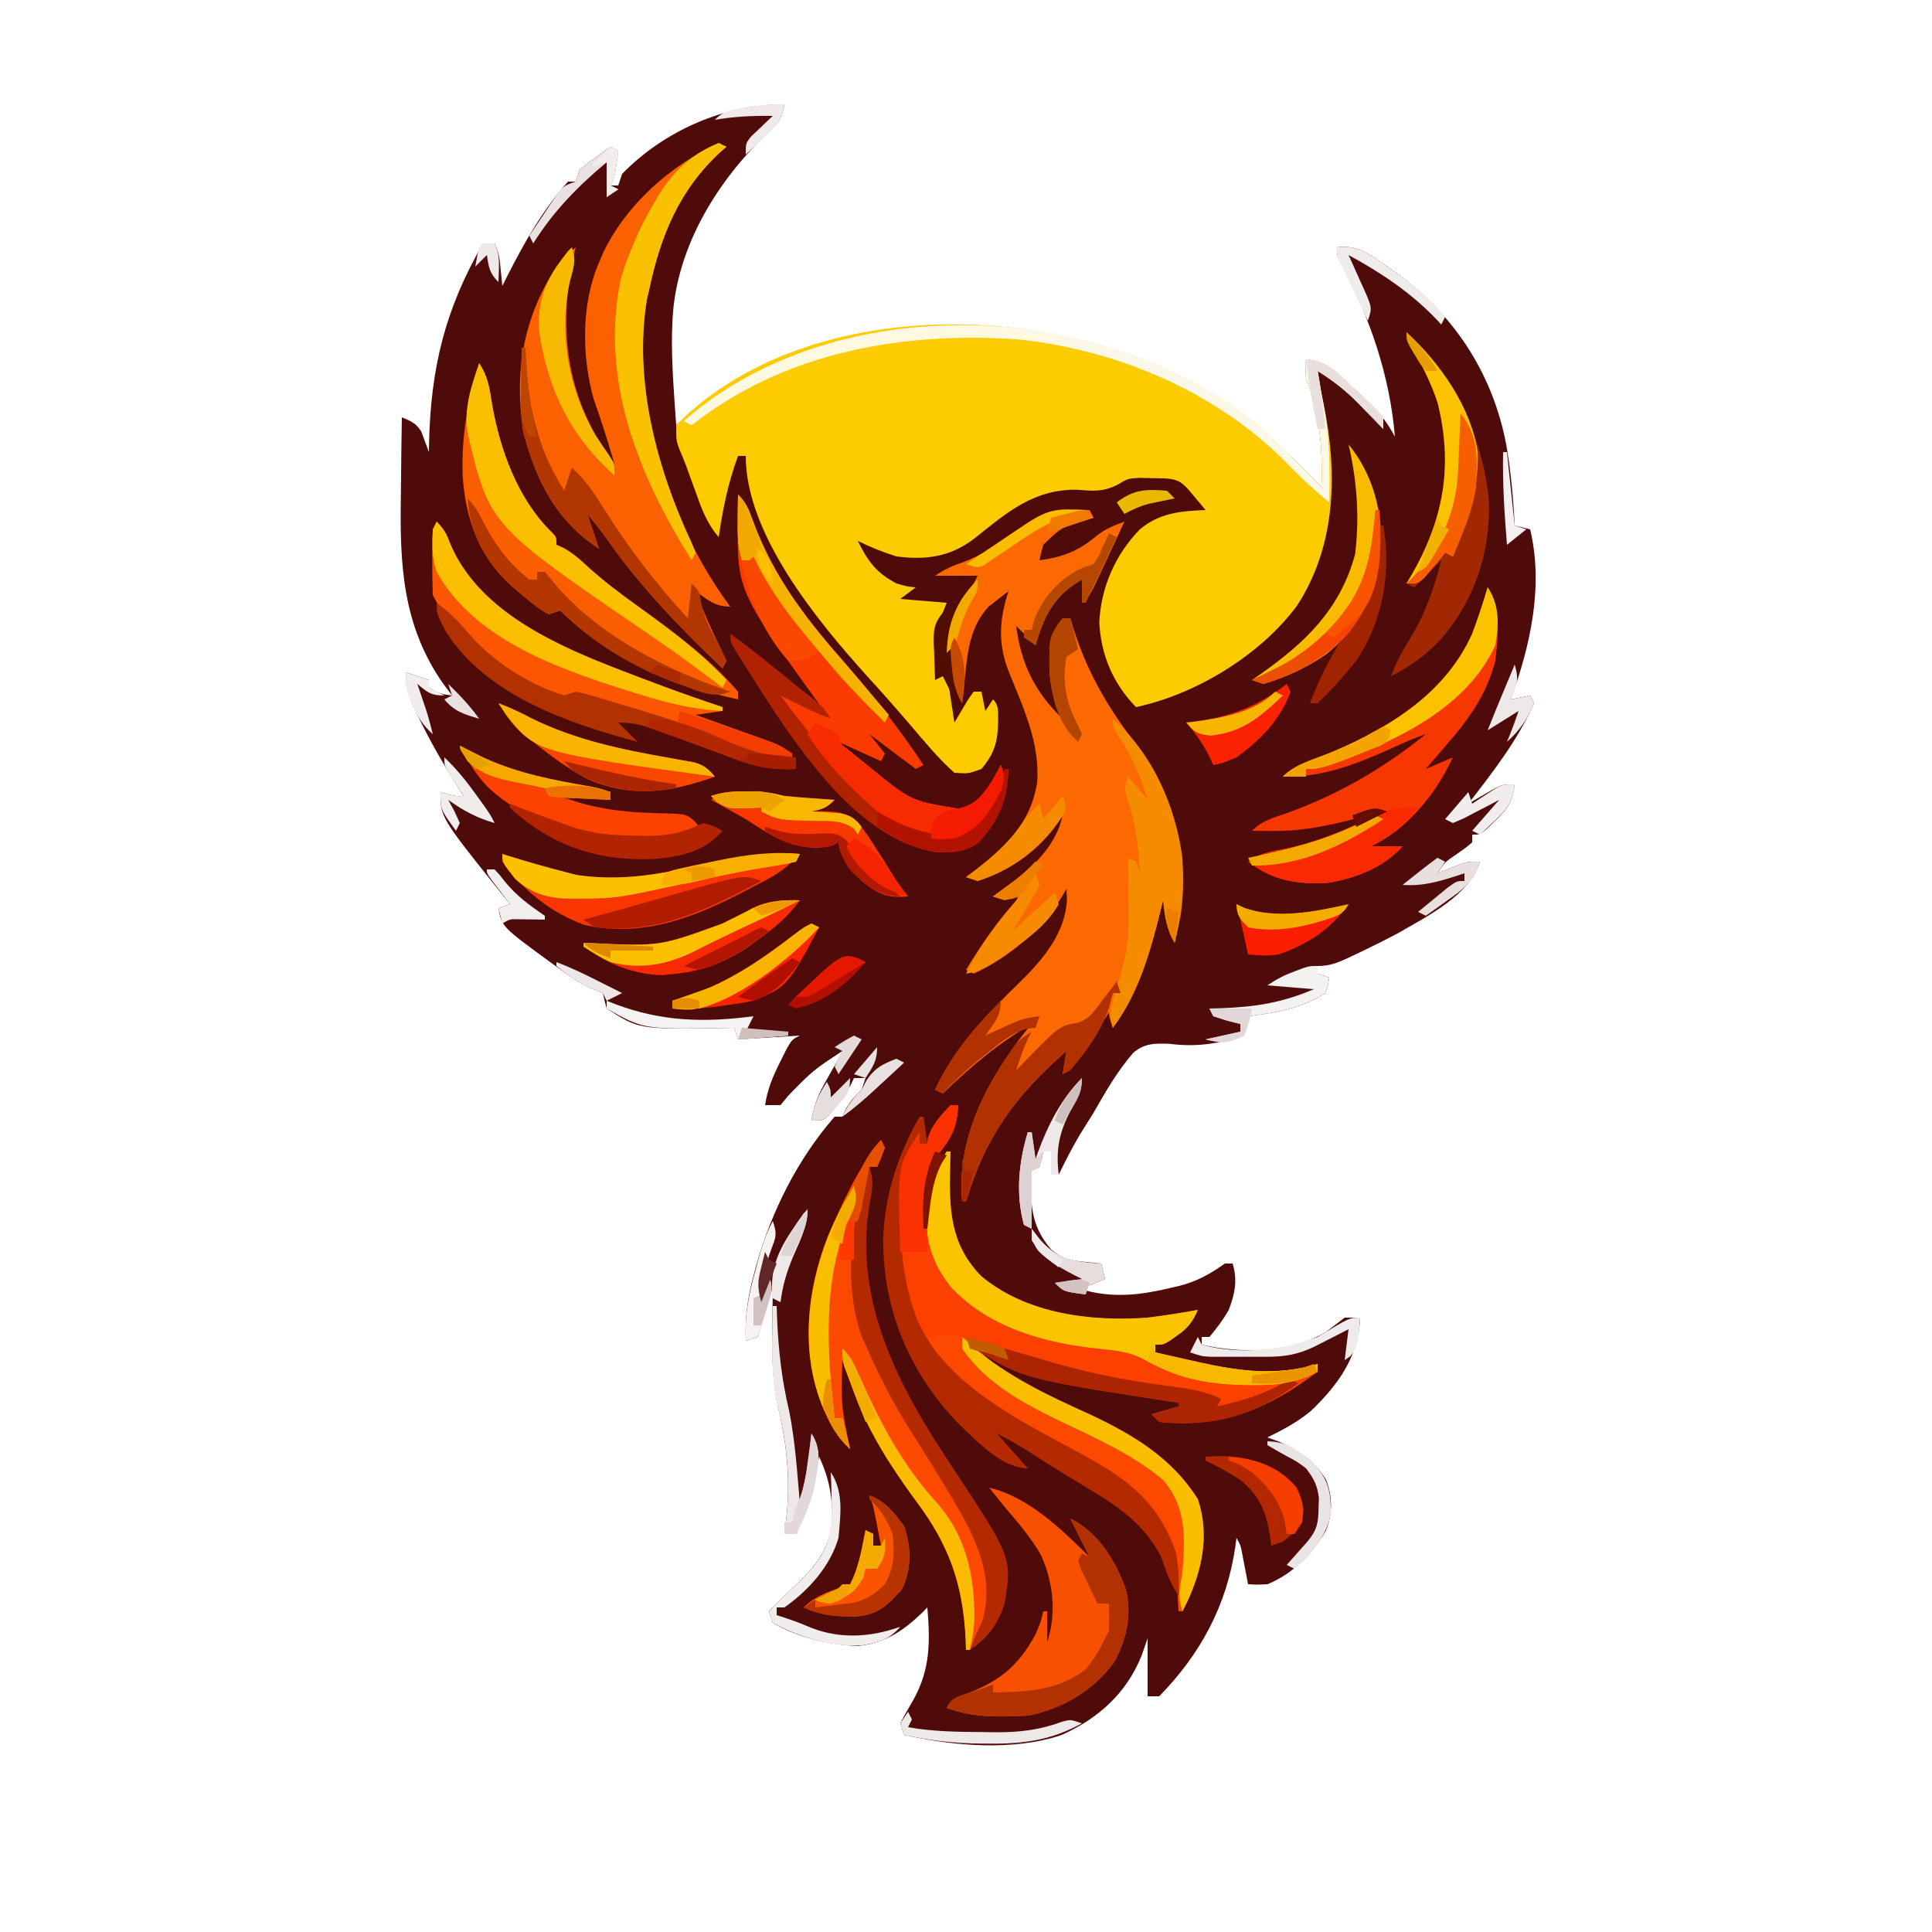 <?xml version="1.0" encoding="UTF-8"?>
<svg version="1.1" xmlns="http://www.w3.org/2000/svg" width="500" height="500">
<path d="M0 0 C-0.545 3.912 -2.285 5.545 -5.125 8.188 C-18.191 20.881 -28.544 38.321 -29 57 C-29.041 58.091 -29.041 58.091 -29.082 59.203 C-29.227 67.145 -28.55 75.082 -28 83 C-27.392 82.515 -26.783 82.031 -26.156 81.531 C0.831 60.894 34.33 54.941 67.555 59.316 C94.395 63.238 116.014 75.976 135 95 C136.199 96.195 136.199 96.195 137.422 97.414 C137.943 97.937 138.463 98.461 139 99 C139.38 89.7 138.639 79.612 135 71 C134.875 68.188 134.875 68.188 135 66 C139.565 66.489 141.698 68.134 145 71.25 C145.868 72.065 146.735 72.879 147.629 73.719 C148.411 74.472 149.194 75.224 150 76 C150.545 76.505 151.091 77.011 151.652 77.531 C154.341 80.081 156.235 82.748 158 86 C156.684 70.202 151.545 55.287 144.137 41.328 C143 39 143 39 143 37 C148.101 36.298 151.301 38.713 155.312 41.5 C156.313 42.186 156.313 42.186 157.334 42.885 C172.901 53.774 183.264 69.311 186.812 88.062 C188.02 94.998 188.651 101.972 189 109 C190.32 109.33 191.64 109.66 193 110 C196.516 124.774 193.054 140.041 188 154 C189.65 153.67 191.3 153.34 193 153 C193.33 153.66 193.66 154.32 194 155 C189.899 164.431 183.281 172.91 177 181 C177.922 180.459 177.922 180.459 178.863 179.906 C179.672 179.442 180.48 178.978 181.312 178.5 C182.113 178.036 182.914 177.572 183.738 177.094 C186 176 186 176 189 176 C188.504 180.354 187.199 182.301 184.062 185.312 C182.997 186.359 182.997 186.359 181.91 187.426 C180 189 180 189 178 189 C178 189.66 178 190.32 178 191 C176.285 192.438 176.285 192.438 174.062 194 C171.014 196.048 171.014 196.048 169 199 C169.543 198.783 170.085 198.567 170.645 198.344 C171.36 198.065 172.075 197.787 172.812 197.5 C173.874 197.082 173.874 197.082 174.957 196.656 C177 196 177 196 180 196 C177.435 204.688 166.268 210.18 158.789 214.516 C155.256 216.396 151.678 218.159 148.062 219.875 C147.411 220.186 146.76 220.497 146.089 220.817 C143.207 222.149 141.214 223 138 223 C138 223.66 138 224.32 138 225 C138.99 225.33 139.98 225.66 141 226 C140.707 227.867 140.707 227.867 140 230 C133.69 234.048 127.361 235.068 120 236 C119.67 237.65 119.34 239.3 119 241 C112.069 243.168 106.744 244.037 99.5 243.125 C95.743 243.017 93.19 242.978 90.261 245.494 C86.164 250.22 83.088 255.587 80 261 C78.813 262.896 77.625 264.792 76.438 266.688 C74.482 270.061 72.669 273.476 71 277 C70.34 277 69.68 277 69 277 C69 275.02 69 273.04 69 271 C68.34 271 67.68 271 67 271 C66.876 271.639 66.752 272.279 66.625 272.938 C66.419 273.618 66.213 274.299 66 275 C65.34 275.33 64.68 275.66 64 276 C63.607 284.052 63.561 290.04 69.062 296.375 C71.942 298.79 73.949 299.195 77.625 299.562 C78.442 299.646 79.26 299.73 80.102 299.816 C80.728 299.877 81.355 299.938 82 300 C82.33 301.32 82.66 302.64 83 304 C81.35 304.66 79.7 305.32 78 306 C78 306.33 78 306.66 78 307 C85.716 308.991 92.609 308.068 100.188 306.25 C100.865 306.093 101.542 305.936 102.24 305.775 C106.833 304.6 110.151 302.714 114 300 C114.66 300 115.32 300 116 300 C117.323 304.325 116.59 307.839 115 312 C113.514 314.612 111.941 316.671 110 319 C109.34 319 108.68 319 108 319 C108 319.66 108 320.32 108 321 C118.185 323.326 130.995 323.248 140.164 317.688 C141.787 316.472 143.394 315.238 145 314 C146.32 314 147.64 314 149 314 C148.627 324.074 143.319 331.419 136.168 338.238 C132.728 341.033 128.983 343.082 125 345 C126.011 345.371 127.021 345.743 128.062 346.125 C132.918 348.207 137.394 351.36 140.172 355.926 C141.906 360.268 141.888 364.816 140.125 369.152 C136.647 375.113 131.493 380.412 125 383 C122.25 383.125 122.25 383.125 120 383 C119.867 382.301 119.734 381.603 119.598 380.883 C119.421 379.973 119.244 379.063 119.062 378.125 C118.888 377.22 118.714 376.315 118.535 375.383 C118.1 373 118.1 373 117 371 C116.853 372.125 116.853 372.125 116.703 373.273 C114.487 388.441 107.758 400.992 97 412 C96.01 412 95.02 412 94 412 C94 407.05 94 402.1 94 397 C93.484 398.485 92.969 399.97 92.438 401.5 C88.497 411.256 81.217 417.775 71.684 422.035 C59.203 426.235 43.628 424.875 31 422 C30.67 421.01 30.34 420.02 30 419 C31.077 416.901 32.238 414.844 33.438 412.812 C37.804 404.915 37.721 397.814 37 389 C36.308 389.706 36.308 389.706 35.602 390.426 C30.567 395.231 26.014 398.209 19 399 C11.545 398.665 3.481 396.818 -3 393 C-3.495 391.515 -3.495 391.515 -4 390 C-3.319 389.319 -2.639 388.639 -1.938 387.938 C-1.484 387.479 -1.03 387.02 -0.562 386.547 C0.521 385.474 1.627 384.423 2.75 383.391 C7.84 378.608 11.499 374.216 12.344 367.105 C12.537 360.701 11.68 355.806 9 350 C8.818 350.857 8.636 351.714 8.449 352.598 C7.107 358.704 5.748 364.374 3 370 C2.01 370 1.02 370 0 370 C0.165 368.701 0.33 367.401 0.5 366.062 C1.544 356.345 0.746 347.369 -1.512 337.838 C-3.071 330.961 -3.236 324.407 -3.125 317.375 C-3.116 316.275 -3.107 315.176 -3.098 314.043 C-3.074 311.362 -3.042 308.681 -3 306 C-3.254 306.927 -3.508 307.854 -3.77 308.809 C-4.114 310.006 -4.458 311.204 -4.812 312.438 C-5.317 314.23 -5.317 314.23 -5.832 316.059 C-6.217 317.029 -6.603 318 -7 319 C-7.99 319.33 -8.98 319.66 -10 320 C-10.228 313.939 -9.521 308.78 -7.938 302.938 C-7.716 302.112 -7.494 301.286 -7.265 300.436 C-3.331 286.485 3.425 272.959 13 262 C13.66 262 14.32 262 15 262 C15.268 261.402 15.536 260.804 15.812 260.188 C16.993 258.013 18.268 256.732 20 255 C20.33 254.01 20.66 253.02 21 252 C20.01 252 19.02 252 18 252 C17.596 252.874 17.596 252.874 17.184 253.766 C15.994 256.011 14.694 257.807 13.062 259.75 C12.558 260.364 12.054 260.977 11.535 261.609 C10 263 10 263 7 263 C7.597 258.902 8.962 255.903 11 252.312 C11.536 251.36 12.072 250.407 12.625 249.426 C13.079 248.625 13.533 247.825 14 247 C14.33 246.34 14.66 245.68 15 245 C7.383 250.028 7.383 250.028 1.062 256.5 C0.382 257.325 -0.299 258.15 -1 259 C-2.32 259 -3.64 259 -5 259 C-4.374 254.824 -2.958 251.512 -1.062 247.75 C-0.538 246.693 -0.013 245.636 0.527 244.547 C2 242 2 242 4 241 C-1.28 241.33 -6.56 241.66 -12 242 C-12.33 241.01 -12.66 240.02 -13 239 C-14.195 239.023 -15.39 239.046 -16.621 239.07 C-37.752 239.361 -37.752 239.361 -46 234 C-46.362 232.674 -46.697 231.341 -47 230 C-47.692 229.728 -48.384 229.456 -49.098 229.176 C-52.738 227.701 -55.725 225.551 -58.875 223.25 C-59.493 222.802 -60.11 222.354 -60.747 221.892 C-73.124 212.844 -73.124 212.844 -74 208 C-73.01 207.67 -72.02 207.34 -71 207 C-71.713 206.117 -72.426 205.234 -73.16 204.324 C-89 184.546 -89 184.546 -89 178 C-88.381 178.165 -87.763 178.33 -87.125 178.5 C-85.039 179.076 -85.039 179.076 -83 179 C-83.496 178.236 -83.993 177.471 -84.504 176.684 C-88.369 170.589 -91.918 164.468 -95 157.938 C-95.302 157.307 -95.605 156.677 -95.916 156.027 C-97.448 152.698 -98 150.748 -98 147 C-96.02 147.66 -94.04 148.32 -92 149 C-92 149.66 -92 150.32 -92 151 C-89.158 152.573 -89.158 152.573 -86 153 C-86.743 152.01 -87.485 151.02 -88.25 150 C-98.894 134.889 -99.573 118.932 -99.25 101.062 C-99.23 99.107 -99.212 97.152 -99.195 95.197 C-99.152 90.464 -99.083 85.732 -99 81 C-96.662 81.956 -95.284 82.532 -93.953 84.727 C-92.977 87.363 -92.977 87.363 -92 90 C-91.991 89.407 -91.981 88.814 -91.972 88.203 C-91.582 68.472 -87.901 53.165 -78 36 C-77.01 36 -76.02 36 -75 36 C-73.852 38.296 -73.692 40.077 -73.438 42.625 C-73.312 43.851 -73.312 43.851 -73.184 45.102 C-73.123 45.728 -73.062 46.355 -73 47 C-72.527 46.056 -72.054 45.113 -71.566 44.141 C-67.163 35.529 -62.497 27.239 -56 20 C-55.34 20 -54.68 20 -54 20 C-53.505 18.515 -53.505 18.515 -53 17 C-51.152 15.395 -51.152 15.395 -48.938 13.812 C-47.837 13.018 -47.837 13.018 -46.715 12.207 C-46.149 11.809 -45.583 11.41 -45 11 C-44.34 11.33 -43.68 11.66 -43 12 C-43.875 18.75 -43.875 18.75 -45 21 C-44.34 21 -43.68 21 -43 21 C-42.505 19.515 -42.505 19.515 -42 18 C-31.056 6.808 -15.562 0 0 0 Z " fill="#4E0B09" transform="translate(203,27)"/>
<path d="M0 0 C4.448 3.934 8.711 8.046 12.905 12.248 C13.704 13.044 14.503 13.841 15.327 14.662 C15.847 15.185 16.368 15.708 16.905 16.248 C17.284 6.948 16.543 -3.141 12.905 -11.752 C12.78 -14.565 12.78 -14.565 12.905 -16.752 C17.47 -16.263 19.603 -14.619 22.905 -11.502 C24.2 -10.284 24.2 -10.284 25.522 -9.042 C26.308 -8.286 27.095 -7.531 27.905 -6.752 C28.775 -5.96 28.775 -5.96 29.663 -5.151 C31.03 -3.877 31.03 -3.877 32.905 -1.752 C32.905 -0.762 32.905 0.228 32.905 1.248 C31.818 0.126 31.818 0.126 30.709 -1.018 C29.733 -2.013 28.757 -3.008 27.78 -4.002 C27.305 -4.494 26.831 -4.985 26.342 -5.491 C23.104 -8.772 19.819 -11.313 15.905 -13.752 C16.361 -10.924 16.826 -8.113 17.44 -5.315 C21.109 12.516 20.731 31.398 10.577 46.982 C1.156 59.748 -15.522 69.905 -31.095 73.248 C-37.005 67.174 -40.202 59.769 -40.595 51.248 C-40.166 42.232 -36.4 33.689 -30.095 27.248 C-25.029 22.965 -19.551 22.507 -13.095 22.248 C-14.049 21.098 -15.009 19.953 -15.97 18.81 C-16.504 18.172 -17.038 17.534 -17.587 16.876 C-19.631 14.668 -20.691 14.279 -23.705 14.044 C-24.741 14.029 -25.777 14.013 -26.845 13.998 C-28.384 13.959 -28.384 13.959 -29.955 13.919 C-33.179 14.062 -33.179 14.062 -36.041 15.779 C-39.788 17.581 -42.106 17.33 -46.22 16.998 C-57.612 16.763 -64.562 22.946 -73.091 29.736 C-79.302 34.421 -85.554 35.224 -93.095 34.248 C-96.57 33.177 -99.827 31.836 -103.095 30.248 C-100.472 35.494 -98.437 38.413 -93.095 41.248 C-90.367 42.03 -90.367 42.03 -88.095 42.248 C-89.415 43.238 -90.735 44.228 -92.095 45.248 C-88.135 45.578 -84.175 45.908 -80.095 46.248 C-80.755 47.898 -81.415 49.548 -82.095 51.248 C-82.336 54.832 -82.336 54.832 -82.22 58.56 C-82.202 59.814 -82.184 61.069 -82.166 62.361 C-82.142 63.313 -82.119 64.266 -82.095 65.248 C-81.435 64.918 -80.775 64.588 -80.095 64.248 C-79.435 68.538 -78.775 72.828 -78.095 77.248 C-77.311 75.928 -76.528 74.608 -75.72 73.248 C-74.384 70.998 -74.384 70.998 -73.095 69.248 C-72.435 69.248 -71.775 69.248 -71.095 69.248 C-70.765 70.898 -70.435 72.548 -70.095 74.248 C-69.105 72.763 -69.105 72.763 -68.095 71.248 C-66.473 72.869 -66.847 74.637 -66.783 76.873 C-66.859 82.207 -67.668 85.118 -71.095 89.248 C-74.533 90.498 -74.533 90.498 -78.095 90.248 C-82.238 86.576 -85.751 82.261 -89.345 78.06 C-93.1 73.691 -96.879 69.36 -100.783 65.123 C-113.652 50.842 -132.095 28.467 -132.095 8.248 C-132.755 8.248 -133.415 8.248 -134.095 8.248 C-136.638 15.184 -138.044 21.941 -139.095 29.248 C-142.222 25.654 -143.584 21.726 -145.158 17.31 C-145.669 15.905 -146.181 14.5 -146.693 13.095 C-147.051 12.098 -147.051 12.098 -147.416 11.08 C-147.989 9.533 -148.627 8.01 -149.279 6.494 C-150.095 4.248 -150.095 4.248 -150.095 0.248 C-113.202 -36.958 -38.08 -31.85 0 0 Z " fill="#FDCC00" transform="translate(325.095,109.752)"/>
<path d="M0 0 C0.892 0.018 1.784 0.036 2.703 0.055 C3.716 0.089 3.716 0.089 4.75 0.125 C5.245 1.115 5.245 1.115 5.75 2.125 C5.147 2.295 4.543 2.465 3.922 2.641 C-2.498 4.556 -2.498 4.556 -7.25 9.125 C-7.619 10.449 -7.958 11.782 -8.25 13.125 C-2.037 12.291 2.048 10.648 6.828 6.562 C9.02 4.923 11.183 4.045 13.75 3.125 C12.299 6.253 10.838 9.377 9.375 12.5 C8.756 13.834 8.756 13.834 8.125 15.195 C7.725 16.046 7.326 16.897 6.914 17.773 C6.547 18.559 6.181 19.344 5.803 20.154 C4.75 22.125 4.75 22.125 2.75 24.125 C2.75 22.145 2.75 20.165 2.75 18.125 C-4.4 22.188 -6.961 27.304 -9.25 35.125 C-10.9 33.475 -12.55 31.825 -14.25 30.125 C-13.052 39.835 -9.38 47.365 -2.25 54.125 C-2.745 53.073 -3.24 52.021 -3.75 50.938 C-5.896 45.214 -6.037 39.15 -5.25 33.125 C-3.852 30.23 -3.852 30.23 -2.25 28.125 C-1.59 28.125 -0.93 28.125 -0.25 28.125 C-0.031 28.864 0.188 29.602 0.414 30.363 C3.665 40.764 8.344 49.32 14.75 58.062 C25.044 72.178 31.016 87.388 28.293 105.098 C27.832 107.457 27.328 109.792 26.75 112.125 C24.63 108.591 24.218 105.181 23.75 101.125 C23.519 102.069 23.289 103.012 23.051 103.984 C20.378 114.622 17.424 125.227 10.75 134.125 C9.75 131.125 9.75 131.125 9.75 130.125 C8.828 131.606 8.828 131.606 7.887 133.117 C7.071 134.412 6.254 135.706 5.438 137 C5.033 137.651 4.629 138.302 4.213 138.973 C2.25 142.068 0.837 144.067 -2.25 146.125 C-1.755 143.155 -1.755 143.155 -1.25 140.125 C-14.286 151.486 -22.333 162.35 -27.25 179.125 C-27.58 179.125 -27.91 179.125 -28.25 179.125 C-29.784 162.725 -21.779 147.81 -11.973 135.195 C-11.404 134.512 -10.836 133.829 -10.25 133.125 C-18.972 138.155 -26.053 144.179 -33.25 151.125 C-33.91 150.795 -34.57 150.465 -35.25 150.125 C-29.899 138.655 -21.802 130.576 -12.875 121.875 C-7.057 116.121 -1.445 109.306 -1.125 100.812 C-1.166 99.926 -1.208 99.039 -1.25 98.125 C-1.556 98.67 -1.861 99.216 -2.176 99.777 C-7.591 108.7 -15.785 115.695 -25.25 120.125 C-25.91 119.795 -26.57 119.465 -27.25 119.125 C-23.093 112.251 -18.767 105.978 -13.25 100.125 C-13.848 100.311 -14.446 100.496 -15.062 100.688 C-17.25 101.125 -17.25 101.125 -20.25 100.125 C-19.765 99.796 -19.281 99.468 -18.781 99.129 C-11.717 94.116 -4.07 87.997 -2.25 79.125 C-2.556 79.621 -2.861 80.118 -3.176 80.629 C-8.19 88.073 -15.652 93.407 -24.25 96.125 C-25.24 95.795 -26.23 95.465 -27.25 95.125 C-26.598 94.64 -25.945 94.156 -25.273 93.656 C-17.034 87.337 -10.674 81.387 -8.859 70.859 C-7.965 60.427 -12.604 50.9 -16.402 41.408 C-19.034 34.32 -18.566 28.217 -16.25 21.125 C-17.368 21.961 -18.469 22.82 -19.562 23.688 C-20.177 24.163 -20.792 24.639 -21.426 25.129 C-25.97 30.101 -26.795 36.115 -27.438 42.562 C-27.519 43.294 -27.601 44.026 -27.686 44.779 C-27.883 46.56 -28.068 48.342 -28.25 50.125 C-29.921 47.163 -30.577 44.754 -30.875 41.375 C-30.95 40.576 -31.025 39.777 -31.102 38.953 C-31.175 38.048 -31.175 38.048 -31.25 37.125 C-31.58 37.125 -31.91 37.125 -32.25 37.125 C-32.004 29.385 -29.818 25.263 -25.25 19.125 C-24.92 18.465 -24.59 17.805 -24.25 17.125 C-27.88 17.125 -31.51 17.125 -35.25 17.125 C-32.634 15.381 -30.784 14.563 -27.875 13.562 C-21.986 11.285 -17.204 7.829 -12.133 4.148 C-7.8 1.107 -5.335 -0.14 0 0 Z " fill="#FB6900" transform="translate(277.25,131.875)"/>
<path d="M0 0 C0.66 0 1.32 0 2 0 C1.67 5.398 0.459 8.124 -2.855 12.355 C-4.336 14.483 -4.767 16.439 -5 19 C-3.68 16.69 -2.36 14.38 -1 12 C-0.67 12 -0.34 12 0 12 C-0.035 13.123 -0.07 14.246 -0.105 15.402 C-0.354 26.572 -0.333 35.63 7.812 44.148 C19.452 54.001 36.266 56.099 51 55 C55.36 54.461 59.679 53.792 64 53 C62.652 56.154 61.323 57.812 58.5 59.75 C57.892 60.178 57.283 60.606 56.656 61.047 C55 62 55 62 53 62 C53 62.66 53 63.32 53 64 C55.875 64.648 58.75 65.293 61.625 65.938 C62.433 66.12 63.241 66.302 64.074 66.49 C74.852 68.9 84.257 70.183 95 67 C95 67.66 95 68.32 95 69 C82.249 78.642 70.115 83.636 54 82 C53.34 81.34 52.68 80.68 52 80 C55.465 79.01 55.465 79.01 59 78 C59 77.67 59 77.34 59 77 C58.051 76.858 58.051 76.858 57.083 76.712 C20.88 71.196 20.88 71.196 7 63 C11.052 67.572 15.389 70.08 20.812 72.812 C21.648 73.244 22.484 73.676 23.345 74.12 C27.36 76.185 31.395 78.202 35.453 80.18 C46.861 85.74 57.012 90.972 64 102 C67.08 111.24 65.117 120.306 61.094 128.867 C60.733 129.571 60.372 130.275 60 131 C59.67 131 59.34 131 59 131 C58.974 130.273 58.948 129.546 58.922 128.797 C58.252 116.922 55.897 107.275 47 99 C43.803 96.747 40.45 94.897 37 93.062 C35.13 92.03 33.26 90.996 31.391 89.961 C30.476 89.46 29.561 88.96 28.619 88.444 C19.304 83.308 10.06 77.995 2 71 C1.049 70.19 1.049 70.19 0.078 69.363 C-7.654 62.276 -12.172 51.709 -13.287 41.326 C-13.4 38.585 -13.416 35.868 -13.375 33.125 C-13.368 32.166 -13.36 31.206 -13.353 30.218 C-13.194 22.032 -12.655 13.982 -8 7 C-8 7.99 -8 8.98 -8 10 C-7.34 10 -6.68 10 -6 10 C-5.938 9.464 -5.876 8.928 -5.812 8.375 C-4.6 4.83 -2.554 2.741 0 0 Z " fill="#FC4000" transform="translate(246,286)"/>
<path d="M0 0 C0.66 0.33 1.32 0.66 2 1 C1.515 1.415 1.031 1.83 0.531 2.258 C-10.22 12.141 -15.049 24.01 -18 38 C-18.193 38.816 -18.387 39.632 -18.586 40.473 C-22.877 66.662 -13.494 96.547 1.496 117.938 C1.992 118.618 2.489 119.299 3 120 C-0.999 120 -2.802 118.274 -6 116 C-2.833 123.937 -2.833 123.937 0.875 131.625 C1.246 132.409 1.617 133.192 2 134 C1.67 134.66 1.34 135.32 1 136 C-9.94 125.507 -20.151 115.046 -28.851 102.606 C-30.478 100.331 -32.228 98.163 -34 96 C-33.01 98.97 -32.02 101.94 -31 105 C-42.063 97.819 -47.313 87.302 -50.586 74.754 C-52.944 59.071 -50.6 45.373 -42 32 C-40.423 30.103 -38.883 28.606 -37 27 C-37.144 27.574 -37.289 28.147 -37.438 28.738 C-41.311 46.463 -39.924 62.903 -30.188 78.438 C-29.141 79.97 -28.085 81.495 -27 83 C-28.654 77.382 -30.362 71.81 -32.352 66.301 C-35.463 55.26 -35.605 41.604 -31 31 C-30.449 29.699 -30.449 29.699 -29.887 28.371 C-23.832 15.814 -12.538 5.895 0 0 Z " fill="#FB6100" transform="translate(186,37)"/>
<path d="M0 0 C2.299 3.449 2.693 6.447 3.312 10.438 C5.376 22.33 9.908 35.021 18.711 43.684 C20 45 20 45 20 47 C20.864 47.383 20.864 47.383 21.746 47.773 C24.235 49.128 25.997 50.687 28.062 52.625 C32.19 56.369 36.516 59.633 41.043 62.875 C50.305 69.531 59.557 76.263 67 85 C67 85.66 67 86.32 67 87 C49.94 83.279 33.518 76.453 21 64 C19.515 64.495 19.515 64.495 18 65 C15.045 63.407 12.555 61.165 10 59 C9.372 58.469 8.744 57.938 8.098 57.391 C-0.136 49.823 -3.52 40.141 -4.254 29.219 C-4.64 18.921 -2.964 9.832 0 0 Z " fill="#FB5E00" transform="translate(124,94)"/>
<path d="M0 0 C3.554 5.331 2.725 12.759 2 19 C-0.121 27.257 -4.468 33.643 -10 40 C-10.588 40.696 -11.176 41.392 -11.781 42.109 C-13.174 43.751 -14.585 45.378 -16 47 C-13.69 46.01 -11.38 45.02 -9 44 C-13.45 53.549 -20.463 62.231 -30 67 C-27.36 67 -24.72 67 -22 67 C-26.934 72.627 -34.637 75.512 -41.875 76.562 C-49.813 76.819 -55.612 75.848 -62 71 C-58.678 68.786 -56.464 68.396 -52.562 67.688 C-43.352 65.811 -35.347 62.223 -27 58 C-28.074 58.277 -29.148 58.554 -30.254 58.84 C-31.69 59.206 -33.126 59.572 -34.562 59.938 C-35.267 60.12 -35.971 60.302 -36.697 60.49 C-43.104 62.114 -49.303 63.144 -55.938 63.062 C-56.895 63.053 -57.853 63.044 -58.84 63.035 C-59.553 63.024 -60.266 63.012 -61 63 C-58.34 60.34 -55.29 59.582 -51.812 58.375 C-38.474 53.532 -27.045 46.885 -16 38 C-18.886 38.962 -21.581 40.162 -24.344 41.426 C-33.641 45.642 -42.625 49.259 -53 49 C-50.193 46.193 -46.762 45.226 -43.125 43.812 C-27.187 37.379 -11.33 28.383 -4 12 C-2.507 8.042 -1.186 4.06 0 0 Z " fill="#F63700" transform="translate(385,152)"/>
<path d="M0 0 C0.33 0.66 0.66 1.32 1 2 C0.062 4.625 0.062 4.625 -1 7 C-1.66 7 -2.32 7 -3 7 C-9.178 29.541 -6.261 49.447 5.074 69.773 C7.581 73.973 10.233 78.073 12.875 82.188 C16.792 88.296 20.453 94.439 23.688 100.938 C24.014 101.593 24.341 102.249 24.677 102.925 C27.76 109.292 28.943 114.935 28 122 C26.631 125.523 24.933 128.756 23 132 C22.67 132 22.34 132 22 132 C21.974 131.14 21.948 130.28 21.922 129.395 C21.238 115.132 17.754 105.123 9.266 93.715 C0.707 82.119 -5.529 70.763 -10 57 C-10.334 68.647 -10.334 68.647 -8 80 C-10.581 77.683 -12.027 75.35 -13.562 72.25 C-13.976 71.43 -14.39 70.61 -14.816 69.766 C-20.844 55.682 -19.407 39.399 -13.922 25.383 C-10.209 16.636 -6.003 7.432 0 0 Z " fill="#FC4900" transform="translate(228,295)"/>
<path d="M0 0 C2.143 2.143 2.83 3.991 3.85 6.797 C9.136 21.29 17.906 32.531 28 44 C35.272 52.322 41.888 60.78 48 70 C47.01 70.495 47.01 70.495 46 71 C42.04 68.03 38.08 65.06 34 62 C35.32 63.65 36.64 65.3 38 67 C37.67 67.66 37.34 68.32 37 69 C33.37 67.35 29.74 65.7 26 64 C28.373 65.92 30.748 67.836 33.125 69.75 C33.79 70.289 34.455 70.828 35.141 71.383 C44.89 79.275 44.89 79.275 57.043 81.273 C60.315 80.816 61.795 79.389 64 77 C65.491 74.717 66.74 72.427 68 70 C69.085 72.738 69.058 73.841 68.031 76.656 C62.562 86.812 62.562 86.812 56 89 C48.105 89.719 42.087 86.785 36 82 C25.842 73.194 17.747 62.925 10 52 C13.49 52 15.115 52.904 18.188 54.5 C19.089 54.964 19.99 55.428 20.918 55.906 C21.605 56.267 22.292 56.628 23 57 C22.359 56.117 21.719 55.234 21.059 54.324 C-0.253 24.83 -0.253 24.83 -0.062 6.125 C-0.053 4.973 -0.044 3.82 -0.035 2.633 C-0.024 1.764 -0.012 0.895 0 0 Z " fill="#F93B00" transform="translate(191,128)"/>
<path d="M0 0 C10.134 2.4 18.797 10.797 26 18 C23.525 13.05 23.525 13.05 21 8 C28.336 11.668 32.669 18.846 35.406 26.457 C36.926 32.967 35.599 39.339 32.352 45.121 C27.038 52.508 18.907 57.309 10 59 C2.762 59.379 -4.165 59.604 -11 57 C-9.62 54.241 -8.178 54.161 -5.312 53.125 C3.126 49.824 7.608 45.898 12 38 C13.368 34.663 13.368 34.663 14 32 C14.33 32 14.66 32 15 32 C15 34.64 15 37.28 15 40 C17.48 32.559 16.596 24.524 13.406 17.449 C10.785 12.884 7.422 8.977 4 5 C2.661 3.338 1.326 1.672 0 0 Z " fill="#F75000" transform="translate(256,385)"/>
<path d="M0 0 C2.101 2.101 2.638 3.399 3.688 6.125 C10.766 22.365 28.787 30.993 44.402 37.192 C54.184 41.015 64.024 44.716 74 48 C74 48.33 74 48.66 74 49 C70.535 49.495 70.535 49.495 67 50 C67.651 50.232 68.301 50.464 68.972 50.703 C71.92 51.756 74.866 52.815 77.812 53.875 C78.837 54.24 79.861 54.605 80.916 54.98 C81.899 55.335 82.882 55.689 83.895 56.055 C84.801 56.379 85.706 56.704 86.64 57.039 C89 58 89 58 92 60 C92 60.66 92 61.32 92 62 C86.559 61.481 82.168 60.508 77.062 58.438 C69.799 55.583 62.434 53.123 55 50.75 C53.938 50.409 52.876 50.068 51.781 49.717 C41.959 45.892 41.959 45.892 32 46 C19.7 40.911 5.071 31.142 -1 19 C-1.098 16.156 -1.139 13.343 -1.125 10.5 C-1.129 9.715 -1.133 8.93 -1.137 8.121 C-1.127 2.253 -1.127 2.253 0 0 Z " fill="#FC5700" transform="translate(113,135)"/>
<path d="M0 0 C1.581 -0.136 3.165 -0.232 4.75 -0.312 C5.632 -0.371 6.513 -0.429 7.422 -0.488 C11.025 0.194 11.742 2.177 14 5 C22.417 11.5 32.356 15.642 41.973 20.018 C53.21 25.266 63.277 31.281 70 42 C73.08 51.24 71.117 60.306 67.094 68.867 C66.733 69.571 66.372 70.275 66 71 C65.67 71 65.34 71 65 71 C64.974 70.273 64.948 69.546 64.922 68.797 C64.252 56.922 61.897 47.275 53 39 C49.803 36.747 46.45 34.897 43 33.062 C41.13 32.03 39.26 30.996 37.391 29.961 C36.476 29.46 35.561 28.96 34.619 28.444 C3.221 11.13 3.221 11.13 0.312 1.793 C0.209 1.201 0.106 0.61 0 0 Z " fill="#FD4800" transform="translate(240,346)"/>
<path d="M0 0 C0.33 0 0.66 0 1 0 C1.33 2.31 1.66 4.62 2 7 C1.01 7 0.02 7 -1 7 C-6.147 21.521 -6.106 38.609 -0.477 52.934 C1.569 57.181 3.721 60.614 7 64 C7.577 64.616 8.155 65.232 8.75 65.867 C17.956 74.821 30.011 80.879 41.23 86.927 C53.333 93.469 61.516 99.246 66.25 112.5 C67.107 116.5 67.143 119.921 67 124 C64.811 120.717 63.739 117.581 62.488 113.863 C58.425 106.046 52.178 101.349 44.75 96.938 C43.066 95.908 41.383 94.878 39.699 93.848 C38.49 93.117 38.49 93.117 37.255 92.372 C34.324 90.589 31.444 88.737 28.562 86.875 C25.729 85.047 23.034 83.517 20 82 C22.64 84.97 25.28 87.94 28 91 C21.193 91 14.487 83.667 9.75 79.125 C-2.832 65.926 -9.538 49.715 -9.424 31.505 C-9.05 20.215 -5.613 9.777 0 0 Z " fill="#B32900" transform="translate(238,289)"/>
<path d="M0 0 C0.33 0 0.66 0 1 0 C0.965 1.123 0.93 2.246 0.895 3.402 C0.646 14.572 0.667 23.63 8.812 32.148 C20.452 42.001 37.266 44.099 52 43 C56.36 42.461 60.679 41.792 65 41 C63.652 44.154 62.323 45.812 59.5 47.75 C58.892 48.178 58.283 48.606 57.656 49.047 C56 50 56 50 54 50 C54 50.66 54 51.32 54 52 C56.875 52.648 59.75 53.293 62.625 53.938 C63.433 54.12 64.241 54.302 65.074 54.49 C75.852 56.9 85.257 58.183 96 55 C96 55.66 96 56.32 96 57 C90.332 59.876 85.756 60.513 79.438 60.438 C78.56 60.431 77.682 60.425 76.778 60.419 C67.649 60.202 59.13 58.484 51.125 53.875 C47.404 51.824 43.661 51.476 39.5 51.062 C25.464 49.629 10.953 45.692 1.062 35.062 C-4.993 27.465 -5.893 20.525 -5 11 C-3.999 6.875 -2.363 3.544 0 0 Z " fill="#FBC400" transform="translate(245,298)"/>
<path d="M0 0 C0.857 0.273 0.857 0.273 1.73 0.551 C6.559 2.048 11.415 3.436 16.312 4.688 C17.278 4.939 18.244 5.19 19.238 5.449 C30.117 7.042 39.948 5.49 50.562 3 C59.538 0.901 67.761 -0.46 77 0 C74.455 2.702 72.12 4.704 68.84 6.438 C68.051 6.856 67.262 7.274 66.45 7.705 C65.621 8.133 64.792 8.56 63.938 9 C63.088 9.442 62.238 9.884 61.363 10.34 C48.691 16.832 35.616 21.671 21.18 18.352 C12.576 15.196 5.338 9.404 0 2 C0 1.34 0 0.68 0 0 Z " fill="#F93600" transform="translate(130,221)"/>
<path d="M0 0 C12.109 11.008 19.809 27.182 21.316 43.406 C21.776 56.822 17.811 68.996 9.082 79.254 C5.098 83.439 1.162 86.419 -4 89 C-2.601 85.177 -0.79 81.941 1.375 78.5 C5.084 72.274 7.185 65.988 9 59 C6.69 61.31 4.38 63.62 2 66 C1.34 65.67 0.68 65.34 0 65 C0.471 64.212 0.941 63.425 1.426 62.613 C9.619 48.28 12.084 34.474 8.062 18.293 C6.599 13.756 4.562 9.651 2.305 5.461 C1 3 1 3 0 0 Z " fill="#A12800" transform="translate(364,86)"/>
<path d="M0 0 C0.66 0.33 1.32 0.66 2 1 C1.515 1.415 1.031 1.83 0.531 2.258 C-10.22 12.141 -15.049 24.01 -18 38 C-18.193 38.816 -18.387 39.632 -18.586 40.473 C-22.041 61.559 -15.968 84.372 -7.039 103.375 C-6.696 104.241 -6.353 105.108 -6 106 C-6.33 106.66 -6.66 107.32 -7 108 C-20.694 86.23 -30.93 61.197 -25.281 34.953 C-24.362 31.854 -23.304 28.957 -22 26 C-21.626 25.126 -21.252 24.252 -20.867 23.352 C-19.69 20.817 -18.402 18.417 -17 16 C-16.497 15.132 -15.995 14.265 -15.477 13.371 C-11.503 7.112 -6.961 2.812 0 0 Z " fill="#FAC100" transform="translate(186,37)"/>
<path d="M0 0 C10.239 8.998 16.277 22.621 18 36 C18.446 43.589 17.827 50.627 16 58 C13.88 54.466 13.468 51.056 13 47 C12.769 47.944 12.539 48.887 12.301 49.859 C9.628 60.497 6.674 71.102 0 80 C-1.32 76.04 -0.34 74.088 0.875 70.125 C2.675 64.197 4.134 58.915 4.098 52.699 C4.094 51.723 4.091 50.746 4.088 49.74 C4.08 48.733 4.071 47.725 4.062 46.688 C4.058 45.661 4.053 44.634 4.049 43.576 C4.037 41.051 4.021 38.525 4 36 C4.66 36.33 5.32 36.66 6 37 C6.33 37.99 6.66 38.98 7 40 C6.651 32.986 5.898 26.691 3.523 20.059 C3 18 3 18 4 15 C5.65 16.98 7.3 18.96 9 21 C7.269 14.715 4.733 9.548 1.207 4.066 C0 2 0 2 0 0 Z " fill="#F58C00" transform="translate(288,186)"/>
<path d="M0 0 C2.299 3.449 2.693 6.447 3.312 10.438 C5.376 22.33 9.908 35.021 18.711 43.684 C20 45 20 45 20 47 C20.864 47.383 20.864 47.383 21.746 47.773 C24.235 49.128 25.997 50.687 28.062 52.625 C32.186 56.366 36.506 59.628 41.031 62.863 C49.182 68.73 57.119 74.639 64 82 C63.67 82.66 63.34 83.32 63 84 C62.319 83.478 61.639 82.956 60.938 82.418 C55.14 78.016 49.272 73.777 43.25 69.688 C2.662 41.964 2.662 41.964 -3 18 C-3.998 11.662 -2.044 5.938 0 0 Z " fill="#FAC000" transform="translate(124,94)"/>
<path d="M0 0 C0.835 0.422 0.835 0.422 1.688 0.852 C2.451 1.231 3.214 1.61 4 2 C4.763 2.379 5.526 2.758 6.312 3.148 C15.243 7.224 24.39 8.914 34.014 10.599 C36 11 36 11 39 12 C39 12.66 39 13.32 39 14 C34.71 13.67 30.42 13.34 26 13 C34.876 16.551 43.357 17.305 52.843 17.483 C58.63 17.676 58.63 17.676 60.742 19.528 C61.157 20.013 61.572 20.499 62 21 C56.784 24.173 52.559 24.544 46.625 24.5 C45.747 24.496 44.87 24.491 43.966 24.487 C30.702 24.147 16.986 19.847 7.188 10.625 C4.111 7.37 2.031 3.98 0 0 Z " fill="#FB4200" transform="translate(119,193)"/>
<path d="M0 0 C1.237 3.59 0.735 6.192 0 9.875 C-4.156 35.381 8.001 57.504 21.636 77.935 C36.905 101.06 36.905 101.06 35 113 C33.233 118.357 30.753 121.831 26 125 C28 120 28 120 29.125 117.812 C31.975 108.652 29.23 100.282 25 92 C20.528 83.913 15.593 76.092 10.652 68.285 C6.128 61.094 2.335 53.817 -1 46 C-1.364 45.216 -1.727 44.432 -2.102 43.625 C-6.766 29.998 -4.823 13.2 0 0 Z " fill="#B32A00" transform="translate(225,302)"/>
<path d="M0 0 C1.04 0.006 2.081 0.013 3.152 0.02 C5.664 0.164 7.649 0.569 10.062 1.188 C12.31 1.407 14.56 1.592 16.812 1.75 C17.983 1.834 19.153 1.918 20.359 2.004 C21.251 2.064 22.143 2.125 23.062 2.188 C20.924 4.326 19.93 4.614 17.062 5.188 C17.703 5.155 18.344 5.123 19.004 5.09 C23.057 5.144 25.974 5.236 29.109 7.977 C30.919 10.307 32.517 12.674 34.062 15.188 C34.536 15.925 35.009 16.662 35.496 17.422 C36.343 18.759 37.177 20.103 37.996 21.457 C39.233 23.464 40.599 25.339 42.062 27.188 C36.729 27.695 34.201 26.534 30.062 23.188 C27.144 20.253 24.554 17.449 24.062 13.188 C23.402 13.518 22.742 13.848 22.062 14.188 C13.049 15.767 7.411 11.949 0.062 7.188 C-1.679 6.193 -3.428 5.211 -5.188 4.25 C-5.915 3.849 -6.642 3.448 -7.391 3.035 C-7.901 2.755 -8.412 2.476 -8.938 2.188 C-5.471 -0.124 -4.081 -0.055 0 0 Z " fill="#F93800" transform="translate(192.938,204.812)"/>
<path d="M0 0 C3.192 2.321 5.702 4.779 8.188 7.812 C14.639 15.31 23.566 20.986 33 24 C33.99 23.67 34.98 23.34 36 23 C38.904 23.633 38.904 23.633 42.434 24.695 C43.067 24.885 43.7 25.074 44.352 25.269 C45.698 25.674 47.042 26.082 48.385 26.495 C50.396 27.112 52.411 27.713 54.428 28.312 C61.586 30.467 68.536 32.895 75.391 35.901 C81.178 38.339 86.684 40.212 93 40 C93 40.99 93 41.98 93 43 C87.003 43.281 82.63 42.534 77.062 40.375 C75.581 39.828 74.099 39.281 72.617 38.734 C71.861 38.45 71.106 38.166 70.327 37.873 C66.46 36.422 62.575 35.02 58.688 33.625 C57.977 33.363 57.266 33.1 56.533 32.83 C53.112 31.597 50.688 31 47 31 C48.65 32.65 50.3 34.3 52 36 C34.066 31.189 12.944 23.961 2.496 7.652 C0 2.86 0 2.86 0 0 Z " fill="#B23100" transform="translate(113,156)"/>
<path d="M0 0 C5.615 4.103 11.022 8.427 16.387 12.852 C18.138 14.291 19.912 15.702 21.707 17.086 C24 19 24 19 26 22 C21.502 20.313 17.271 18.183 13 16 C19.004 23.997 25.142 31.704 32 39 C32.891 39.988 32.891 39.988 33.801 40.996 C39.913 47.53 46.606 51.715 55.715 52.109 C59.426 51.932 61.086 51.384 64 49 C65.744 46.267 67.253 43.494 68.703 40.594 C70 38 70 38 72 35 C71.632 43.104 69.847 47.736 64.438 53.938 C60.863 56.625 57.353 56.769 52.984 56.527 C36.013 53.529 23.366 37.349 14 24 C10.203 18.417 6.563 12.735 3 7 C2.402 6.053 1.804 5.105 1.188 4.129 C0 2 0 2 0 0 Z " fill="#B12200" transform="translate(189,164)"/>
<path d="M0 0 C7.336 3.668 11.669 10.846 14.406 18.457 C15.926 24.967 14.599 31.339 11.352 37.121 C6.038 44.508 -2.093 49.309 -11 51 C-18.238 51.379 -25.165 51.604 -32 49 C-30.524 46.049 -28.499 45.931 -25.438 44.875 C-24.426 44.522 -23.414 44.169 -22.371 43.805 C-21.197 43.406 -21.197 43.406 -20 43 C-20 43.66 -20 44.32 -20 45 C-11.231 44.861 -3.156 44.557 4 39 C6.075 36.493 7.608 33.934 9 31 C9.33 30.34 9.66 29.68 10 29 C10.04 26.667 10.043 24.333 10 22 C9.01 22 8.02 22 7 22 C6.136 20.213 5.284 18.42 4.438 16.625 C3.962 15.627 3.486 14.63 2.996 13.602 C2.503 12.314 2.503 12.314 2 11 C2.33 10.34 2.66 9.68 3 9 C3.66 9.33 4.32 9.66 5 10 C2.525 5.05 2.525 5.05 0 0 Z " fill="#B13100" transform="translate(277,393)"/>
<path d="M0 0 C2.929 1.098 5.613 2.329 8.375 3.812 C19.876 9.531 32.042 12.013 44.607 14.213 C45.649 14.403 46.692 14.593 47.766 14.789 C48.702 14.951 49.638 15.113 50.603 15.28 C53.205 16.062 54.293 16.927 56 19 C44.601 23.091 34.507 24.587 23.148 19.664 C18.023 16.955 13.504 13.631 9 10 C8.12 9.326 7.239 8.652 6.332 7.957 C3.561 5.632 1.883 3.069 0 0 Z " fill="#FA4700" transform="translate(129,182)"/>
<path d="M0 0 C4.448 3.934 8.711 8.046 12.905 12.248 C13.704 13.044 14.503 13.841 15.327 14.662 C15.847 15.185 16.368 15.708 16.905 16.248 C17.284 6.948 16.543 -3.141 12.905 -11.752 C12.78 -14.565 12.78 -14.565 12.905 -16.752 C17.47 -16.263 19.603 -14.619 22.905 -11.502 C24.2 -10.284 24.2 -10.284 25.522 -9.042 C26.308 -8.286 27.095 -7.531 27.905 -6.752 C28.775 -5.96 28.775 -5.96 29.663 -5.151 C31.03 -3.877 31.03 -3.877 32.905 -1.752 C32.905 -0.762 32.905 0.228 32.905 1.248 C31.818 0.126 31.818 0.126 30.709 -1.018 C29.733 -2.013 28.757 -3.008 27.78 -4.002 C27.305 -4.494 26.831 -4.985 26.342 -5.491 C23.104 -8.772 19.819 -11.313 15.905 -13.752 C16.376 -10.86 16.859 -7.977 17.44 -5.104 C19.085 3.4 19.102 11.63 18.905 20.248 C14.985 16.995 11.347 13.693 7.842 9.998 C-10.159 -8.125 -34.959 -18.786 -60.095 -21.752 C-60.824 -21.839 -61.553 -21.925 -62.304 -22.015 C-91.454 -25.159 -122.806 -18.063 -146.095 0.248 C-146.755 -0.082 -147.415 -0.412 -148.095 -0.752 C-109.262 -35.271 -39.092 -32.697 0 0 Z " fill="#FCF8E8" transform="translate(325.095,109.752)"/>
<path d="M0 0 C2.101 2.101 2.638 3.399 3.688 6.125 C10.766 22.365 28.787 30.993 44.402 37.192 C54.184 41.015 64.024 44.716 74 48 C74 48.33 74 48.66 74 49 C66.016 48.591 58.846 46.727 51.25 44.312 C49.528 43.771 49.528 43.771 47.771 43.219 C30.213 37.607 9.52 30.057 0 13 C-1.297 9.108 -1.13 6.106 -1 2 C-0.67 1.34 -0.34 0.68 0 0 Z " fill="#FBBF00" transform="translate(113,135)"/>
<path d="M0 0 C2.938 1.312 2.938 1.312 6 3 C6.33 3.99 6.66 4.98 7 6 C9.193 7.903 11.382 9.682 13.688 11.438 C14.3 11.915 14.913 12.393 15.545 12.885 C25.181 20.378 25.181 20.378 37.043 22.273 C40.315 21.816 41.795 20.389 44 18 C45.491 15.717 46.74 13.427 48 11 C49.085 13.738 49.058 14.841 48.031 17.656 C42.562 27.812 42.562 27.812 36 30 C28.12 30.718 22.065 27.799 16 23 C9.253 16.96 2.783 10.729 -2 3 C-1.34 2.01 -0.68 1.02 0 0 Z " fill="#F72B00" transform="translate(211,187)"/>
<path d="M0 0 C2.143 2.143 2.83 3.991 3.85 6.797 C8.866 20.548 16.949 31.43 26.544 42.334 C29.131 45.294 31.655 48.307 34.188 51.312 C35.118 52.413 36.049 53.513 36.98 54.613 C37.647 55.401 38.313 56.189 39 57 C38.505 57.99 38.505 57.99 38 59 C23.668 45.003 23.668 45.003 22 40 C21.258 40.495 20.515 40.99 19.75 41.5 C17 43 17 43 13 43 C4.182 33.156 -0.195 19.115 -0.062 6.125 C-0.053 4.973 -0.044 3.82 -0.035 2.633 C-0.024 1.764 -0.012 0.895 0 0 Z " fill="#FB4800" transform="translate(191,128)"/>
<path d="M0 0 C-3.251 4.741 -7.106 7.209 -12 10 C-9.36 10 -6.72 10 -4 10 C-8.934 15.627 -16.637 18.512 -23.875 19.562 C-31.813 19.819 -37.612 18.848 -44 14 C-40.678 11.786 -38.464 11.396 -34.562 10.688 C-26.659 9.074 -19.717 6.253 -12.465 2.789 C-8.101 0.735 -4.954 -0.508 0 0 Z " fill="#F92900" transform="translate(367,209)"/>
<path d="M0 0 C6.454 7.911 8.832 17.519 8.418 27.574 C7.091 38.452 2.873 47.224 -5.625 54.188 C-10.582 57.678 -16.194 60.271 -22 62 C-22.99 61.67 -23.98 61.34 -25 61 C-24.299 60.515 -23.598 60.031 -22.875 59.531 C-11.189 51.275 -2.228 42.782 1.68 28.52 C2.897 18.945 2.181 9.368 0 0 Z " fill="#F8BB00" transform="translate(349,115)"/>
<path d="M0 0 C0.33 0 0.66 0 1 0 C1.014 0.825 1.028 1.65 1.043 2.5 C1.333 9.516 2.218 15.751 4.312 22.438 C4.513 23.087 4.714 23.736 4.921 24.404 C6.44 28.994 8.512 32.888 11 37 C11.66 35.02 12.32 33.04 13 31 C16.407 34.123 18.787 37.592 21.188 41.5 C27.616 51.71 34.789 61.14 43 70 C43.33 67.03 43.66 64.06 44 61 C46 63 46 63 46.43 65.734 C47.071 69.406 48.358 71.98 50.125 75.25 C51.143 77.136 52.117 79.047 53 81 C52.67 81.66 52.34 82.32 52 83 C41.06 72.507 30.849 62.046 22.149 49.606 C20.522 47.331 18.772 45.163 17 43 C17.99 45.97 18.98 48.94 20 52 C8.9 44.795 3.796 34.325 0.402 21.793 C-0.203 17.593 -0.104 13.425 -0.062 9.188 C-0.058 8.304 -0.053 7.42 -0.049 6.51 C-0.037 4.34 -0.019 2.17 0 0 Z " fill="#B13600" transform="translate(135,90)"/>
<path d="M0 0 C8.632 7.847 16.833 19.497 18.441 31.215 C18.628 41.057 15.782 49.041 12 58 C11.34 57.67 10.68 57.34 10 57 C9.529 57.578 9.059 58.155 8.574 58.75 C7.952 59.492 7.329 60.235 6.688 61 C5.765 62.114 5.765 62.114 4.824 63.25 C3 65 3 65 0 65 C0.471 64.212 0.941 63.425 1.426 62.613 C9.619 48.28 12.084 34.474 8.062 18.293 C6.599 13.756 4.562 9.651 2.305 5.461 C1 3 1 3 0 0 Z " fill="#FAC200" transform="translate(364,86)"/>
<path d="M0 0 C0.969 0.866 1.939 1.732 2.938 2.625 C11.99 10.326 22.116 15.07 32.875 19.969 C44.147 25.236 54.254 31.245 61 42 C64.08 51.24 62.117 60.306 58.094 68.867 C57.733 69.571 57.372 70.275 57 71 C55.747 67.379 56.32 64.722 57 61 C57.697 51.946 58.117 44.156 52 37 C44.13 30.452 34.906 26.325 25.721 21.982 C16.15 17.347 6.085 12.023 0 3 C0 2.01 0 1.02 0 0 Z " fill="#FABD00" transform="translate(249,346)"/>
<path d="M0 0 C-3.099 4.28 -6.486 7.12 -10.75 10.125 C-11.624 10.769 -11.624 10.769 -12.516 11.426 C-18.426 15.638 -24.717 18.241 -32 19 C-33.176 19.124 -34.351 19.247 -35.562 19.375 C-41.806 19.315 -50.113 16.729 -54.678 12.413 C-55.115 11.947 -55.551 11.481 -56 11 C-55.336 11.026 -54.672 11.052 -53.987 11.079 C-36.295 11.926 -36.295 11.926 -20 6 C-18.171 5.075 -16.338 4.158 -14.5 3.25 C-13.34 2.639 -13.34 2.639 -12.156 2.016 C-8.036 0.075 -4.537 -0.103 0 0 Z " fill="#F62B00" transform="translate(207,233)"/>
<path d="M0 0 C0.495 1.485 0.495 1.485 1 3 C0.34 3 -0.32 3 -1 3 C-1.33 4.258 -1.66 5.516 -2 6.812 C-4.04 13.012 -7.828 18.04 -12 23 C-12.66 23.33 -13.32 23.66 -14 24 C-13.67 22.02 -13.34 20.04 -13 18 C-26.036 29.361 -34.083 40.225 -39 57 C-39.33 57 -39.66 57 -40 57 C-41.424 41.776 -34.666 28.092 -26 16 C-23.723 14.078 -23.723 14.078 -22 13 C-22.289 13.536 -22.578 14.072 -22.875 14.625 C-24.167 17.353 -25.086 20.126 -26 23 C-25.364 22.329 -25.364 22.329 -24.715 21.645 C-14.837 11.462 -14.837 11.462 -10.059 10.684 C-6.934 9.646 -5.712 7.521 -3.75 4.938 C-3.044 4.018 -2.337 3.099 -1.609 2.152 C-1.078 1.442 -0.547 0.732 0 0 Z " fill="#B23100" transform="translate(289,254)"/>
<path d="M0 0 C4.212 1.56 6.345 4.485 9 8 C10.861 13.582 10.938 19.051 8.375 24.375 C4.912 28.202 2.446 30.734 -2.879 31.312 C-8.116 31.415 -12.189 31.207 -17 29 C-13.716 25.716 -9.353 24.451 -5 23 C-2.709 18.688 -1.972 13.748 -1 9 C-0.34 9.33 0.32 9.66 1 10 C1 10.99 1 11.98 1 13 C1.66 13 2.32 13 3 13 C2.69 11.395 2.377 9.791 2.062 8.188 C1.888 7.294 1.714 6.401 1.535 5.48 C1.023 2.886 1.023 2.886 0 0 Z " fill="#FB5400" transform="translate(225,387)"/>
<path d="M0 0 C0.599 0.181 1.199 0.362 1.816 0.549 C8.054 2.427 14.302 4.264 20.562 6.062 C21.884 6.446 21.884 6.446 23.232 6.838 C33.278 9.722 43.173 11.533 53.535 12.855 C57.961 13.451 61.938 14.02 66 16 C65.67 16.66 65.34 17.32 65 18 C70.429 16.683 75.605 15.379 80.562 12.75 C81.697 12.172 82.831 11.595 84 11 C84.99 11.495 84.99 11.495 86 12 C74.624 20.427 64.019 23.423 50 22 C49.34 21.34 48.68 20.68 48 20 C50.31 19.34 52.62 18.68 55 18 C55 17.67 55 17.34 55 17 C54.367 16.905 53.734 16.81 53.083 16.712 C14.812 10.881 14.812 10.881 2 3 C1.34 2.01 0.68 1.02 0 0 Z " fill="#AD2500" transform="translate(250,346)"/>
<path d="M0 0 C0.857 0.273 0.857 0.273 1.73 0.551 C6.559 2.048 11.415 3.436 16.312 4.688 C17.278 4.939 18.244 5.19 19.238 5.449 C30.117 7.042 39.948 5.49 50.562 3 C59.538 0.901 67.761 -0.46 77 0 C76.67 0.66 76.34 1.32 76 2 C73.77 2.511 71.512 2.901 69.25 3.25 C63.482 4.166 57.784 5.243 52.086 6.527 C29.631 11.559 29.631 11.559 19.062 11.562 C18.319 11.565 17.575 11.567 16.809 11.569 C11.459 11.402 7.304 10.106 3.32 6.465 C0 2.222 0 2.222 0 0 Z " fill="#FBC100" transform="translate(130,221)"/>
<path d="M0 0 C2.239 2.239 3.214 4.295 4.625 7.125 C7.573 12.635 11.067 17.122 16 21 C16.66 21 17.32 21 18 21 C18 20.34 18 19.68 18 19 C18.66 19 19.32 19 20 19 C21.005 20.105 21.954 21.262 22.875 22.438 C34.282 35.742 51.641 44.426 68 50 C63.812 51.812 60.149 50.032 56.125 48.562 C54.999 48.155 54.999 48.155 53.85 47.74 C42.506 43.475 32.644 37.598 24 29 C23.01 29.33 22.02 29.66 21 30 C18.045 28.407 15.555 26.165 13 24 C12.372 23.469 11.744 22.938 11.098 22.391 C4.547 16.37 0.581 8.912 0 0 Z " fill="#B53700" transform="translate(121,129)"/>
<path d="M0 0 C3.166 4.75 2.866 9.456 2 15 C-5.353 31.062 -23.105 39.423 -38.758 45.274 C-41.642 46.306 -43.914 47 -47 47 C-47 47.66 -47 48.32 -47 49 C-48.98 49 -50.96 49 -53 49 C-50.193 46.193 -46.762 45.226 -43.125 43.812 C-27.187 37.379 -11.33 28.383 -4 12 C-2.507 8.042 -1.186 4.06 0 0 Z " fill="#FBC200" transform="translate(385,152)"/>
<path d="M0 0 C1.17 3.511 0.451 5.284 -0.489 8.761 C-3.545 22.144 -0.908 36.523 5.891 48.266 C7.102 50.146 8.349 52.005 9.645 53.828 C11 56 11 56 11 59 C-0.399 48.934 -6.342 36.607 -8.484 21.609 C-9.016 12.985 -6.312 7.675 -1 1 C-0.67 0.67 -0.34 0.34 0 0 Z " fill="#F7BA00" transform="translate(148,64)"/>
<path d="M0 0 C0.679 0.277 1.359 0.554 2.059 0.84 C5.372 2.147 8.71 3.361 12.062 4.562 C13.874 5.214 13.874 5.214 15.723 5.879 C21.591 7.886 26.637 8.214 32.812 8.25 C33.69 8.271 34.567 8.291 35.471 8.312 C41.178 8.347 44.862 7.417 50 5 C52.938 5.812 52.938 5.812 55 7 C50.342 12.434 44.135 13.737 37.32 14.309 C23.349 14.895 12.34 11.51 1.441 2.418 C0.966 1.95 0.49 1.482 0 1 C0 0.67 0 0.34 0 0 Z " fill="#B22300" transform="translate(132,208)"/>
<path d="M0 0 C0.66 0 1.32 0 2 0 C1.678 5.252 0.63 8.088 -2.746 12.129 C-6.378 17.549 -6.255 23.113 -6.125 29.375 C-6.111 30.622 -6.111 30.622 -6.098 31.895 C-6.074 33.93 -6.038 35.965 -6 38 C-8.31 38 -10.62 38 -13 38 C-13.766 15.649 -13.766 15.649 -8 7 C-8 7.99 -8 8.98 -8 10 C-7.34 10 -6.68 10 -6 10 C-5.938 9.464 -5.876 8.928 -5.812 8.375 C-4.6 4.83 -2.554 2.741 0 0 Z " fill="#FA3100" transform="translate(246,286)"/>
<path d="M0 0 C0.66 0.33 1.32 0.66 2 1 C-6.243 16.29 -6.243 16.29 -15 20 C-17.258 20.446 -19.532 20.814 -21.812 21.125 C-22.995 21.293 -24.177 21.46 -25.395 21.633 C-28.958 21.996 -32.421 22.064 -36 22 C-36 21.34 -36 20.68 -36 20 C-35.25 19.781 -34.5 19.562 -33.727 19.336 C-22.396 15.825 -13.791 10.028 -4.469 2.855 C-2 1 -2 1 0 0 Z " fill="#FA2500" transform="translate(210,239)"/>
<path d="M0 0 C1.207 3.621 0.375 4.748 -1.159 8.086 C-8.227 24.166 -6.966 42.982 -5 60 C-4.34 60 -3.68 60 -3 60 C-2.34 62.64 -1.68 65.28 -1 68 C-3.581 65.683 -5.027 63.35 -6.562 60.25 C-6.976 59.43 -7.39 58.61 -7.816 57.766 C-13.981 43.362 -12.219 27.152 -6.668 12.867 C-4.78 8.355 -2.608 4.142 0 0 Z " fill="#F9BE00" transform="translate(221,307)"/>
<path d="M0 0 C2.097 2.097 2.868 3.647 4.066 6.332 C4.465 7.207 4.864 8.082 5.274 8.984 C5.699 9.917 6.125 10.851 6.562 11.812 C11.345 22.085 16.626 31.228 24.25 39.688 C32.084 48.479 34.243 58.771 34.168 70.168 C34.008 72.869 33.602 75.365 33 78 C32.67 78 32.34 78 32 78 C31.974 77.14 31.948 76.28 31.922 75.395 C31.238 61.132 27.754 51.123 19.266 39.715 C10.262 27.517 2.622 15.206 0 0 Z " fill="#FABB00" transform="translate(218,349)"/>
<path d="M0 0 C7.223 -0.543 12.758 0.171 19 4 C22.554 7.11 24.745 9.088 25.375 13.812 C24.875 18.059 23.257 19.349 20 22 C19.01 22.33 18.02 22.66 17 23 C16.925 22.359 16.85 21.719 16.773 21.059 C15.781 14.529 14.156 10.258 9 6 C6.089 4.129 3.116 2.502 0 1 C0 0.67 0 0.34 0 0 Z " fill="#B32800" transform="translate(312,377)"/>
<path d="M0 0 C-13.829 7.314 -26.836 13.873 -43 12 C-43.99 11.34 -44.98 10.68 -46 10 C-45.355 9.825 -44.709 9.651 -44.044 9.471 C-38.911 8.078 -33.785 6.663 -28.668 5.211 C-27.603 4.909 -26.537 4.608 -25.439 4.297 C-23.251 3.677 -21.064 3.054 -18.877 2.43 C-17.289 1.981 -17.289 1.981 -15.668 1.523 C-14.722 1.255 -13.776 0.986 -12.802 0.708 C-4.222 -1.461 -4.222 -1.461 0 0 Z " fill="#B11C00" transform="translate(197,228)"/>
<path d="M0 0 C0.699 0.325 1.397 0.65 2.117 0.984 C10.549 3.955 20.494 1.909 29 0 C24.205 6.659 18.717 10.189 11 13 C8.106 13.42 5.927 13.338 3 13 C2.867 12.397 2.734 11.793 2.598 11.172 C2.421 10.373 2.244 9.573 2.062 8.75 C1.888 7.961 1.714 7.172 1.535 6.359 C1.052 4.231 0.538 2.115 0 0 Z " fill="#F91E00" transform="translate(320,234)"/>
<path d="M0 0 C0.33 0.66 0.66 1.32 1 2 C-1.626 9.275 -6.816 14.563 -13 19 C-16.562 20.5 -16.562 20.5 -19 21 C-19.619 19.67 -19.619 19.67 -20.25 18.312 C-21.901 15.187 -23.713 12.681 -26 10 C-25.25 9.914 -24.5 9.827 -23.727 9.738 C-14.543 8.478 -7.324 5.71 0 0 Z " fill="#FA2200" transform="translate(333,177)"/>
<path d="M0 0 C0.66 0.33 1.32 0.66 2 1 C1.34 1.66 0.68 2.32 0 3 C0.33 3.99 0.66 4.98 1 6 C-1.053 10.179 -3.564 14.025 -6 18 C-0.555 13.05 -0.555 13.05 5 8 C5.33 8.99 5.66 9.98 6 11 C2.863 16.546 -2.557 20.363 -7.688 23.938 C-8.246 24.327 -8.804 24.716 -9.379 25.118 C-12.184 27.002 -14.632 28.484 -18 29 C-14.864 22.757 -11.141 17.434 -6.672 12.066 C-4.964 10.107 -4.964 10.107 -4 8 C-4.598 8.351 -5.196 8.701 -5.812 9.062 C-8 10 -8 10 -11 9 C-10.457 8.602 -9.915 8.203 -9.355 7.793 C-8.64 7.263 -7.925 6.733 -7.188 6.188 C-6.48 5.665 -5.772 5.143 -5.043 4.605 C-3.215 3.169 -1.601 1.682 0 0 Z " fill="#F68A00" transform="translate(268,223)"/>
<path d="M0 0 C2.143 2.143 2.83 3.991 3.85 6.797 C8.866 20.548 16.949 31.43 26.544 42.334 C29.131 45.294 31.655 48.307 34.188 51.312 C35.118 52.413 36.049 53.513 36.98 54.613 C37.647 55.401 38.313 56.189 39 57 C38.505 57.99 38.505 57.99 38 59 C32.742 53.865 27.728 48.626 23 43 C22.513 42.427 22.026 41.854 21.524 41.263 C14.747 33.259 8.442 25.574 4 16 C3.01 16.33 2.02 16.66 1 17 C-0.135 13.39 -0.1 10.016 -0.062 6.25 C-0.053 5.08 -0.044 3.909 -0.035 2.703 C-0.024 1.811 -0.012 0.919 0 0 Z " fill="#F7B200" transform="translate(191,128)"/>
<path d="M0 0 C-2.738 1.38 -5.492 2.717 -8.266 4.023 C-9.074 4.405 -9.882 4.787 -10.715 5.18 C-12.389 5.969 -14.064 6.758 -15.738 7.547 C-19.63 9.385 -23.5 11.246 -27.332 13.207 C-34.291 16.701 -41.36 17.983 -49 16 C-51.532 14.848 -53.666 13.54 -56 12 C-56 11.67 -56 11.34 -56 11 C-55.336 11.026 -54.672 11.052 -53.987 11.079 C-36.295 11.926 -36.295 11.926 -20 6 C-18.171 5.075 -16.338 4.158 -14.5 3.25 C-13.34 2.639 -13.34 2.639 -12.156 2.016 C-8.036 0.075 -4.537 -0.103 0 0 Z " fill="#FBBF00" transform="translate(207,233)"/>
<path d="M0 0 C2.929 1.098 5.613 2.329 8.375 3.812 C19.876 9.531 32.042 12.013 44.607 14.213 C45.649 14.403 46.692 14.593 47.766 14.789 C48.702 14.951 49.638 15.113 50.603 15.28 C53.205 16.062 54.293 16.927 56 19 C9.652 12.693 9.652 12.693 2 3 C1.34 2.01 0.68 1.02 0 0 Z " fill="#F8B400" transform="translate(129,182)"/>
<path d="M0 0 C0.33 0 0.66 0 1 0 C3.056 12.138 0.96 24.69 -6 35 C-9.135 38.872 -12.348 42.6 -16 46 C-16.66 46 -17.32 46 -18 46 C-15.059 38.192 -10.896 30.732 -6.25 23.812 C-1.639 16.578 -0.519 8.418 0 0 Z " fill="#A02400" transform="translate(357,136)"/>
<path d="M0 0 C0 0.66 0 1.32 0 2 C-1.307 1.844 -2.614 1.688 -3.961 1.527 C-36.042 -2.067 -69.898 2.477 -96 23 C-96.66 22.67 -97.32 22.34 -98 22 C-71.314 -1.721 -33.71 -4.37 0 0 Z " fill="#FFF9E2" transform="translate(275,87)"/>
<path d="M0 0 C4.758 5.999 4.369 11.593 4 19 C3.12 25.318 0.465 31.161 -2 37 C-2.66 36.67 -3.32 36.34 -4 36 C-4.471 36.578 -4.941 37.155 -5.426 37.75 C-6.048 38.492 -6.671 39.235 -7.312 40 C-8.235 41.114 -8.235 41.114 -9.176 42.25 C-11 44 -11 44 -14 44 C-13.553 43.562 -13.105 43.123 -12.645 42.672 C-5.506 35.183 -1.15 25.622 -0.684 15.234 C-0.642 14.345 -0.6 13.455 -0.557 12.539 C-0.498 11.158 -0.498 11.158 -0.438 9.75 C-0.394 8.814 -0.351 7.878 -0.307 6.914 C-0.201 4.61 -0.099 2.305 0 0 Z " fill="#F65F00" transform="translate(378,107)"/>
<path d="M0 0 C0.33 0 0.66 0 1 0 C0.632 8.104 -1.153 12.736 -6.562 18.938 C-10.119 21.612 -13.617 21.748 -17.965 21.574 C-23.488 20.529 -28.191 17.82 -33 15 C-33 13.68 -33 12.36 -33 11 C-32.394 11.349 -31.788 11.699 -31.164 12.059 C-24.062 15.915 -17.802 18.108 -9.75 16.25 C-4.773 12.178 -2.013 6.038 0 0 Z " fill="#B21200" transform="translate(260,199)"/>
<path d="M0 0 C4.212 1.56 6.345 4.485 9 8 C10.861 13.582 10.938 19.051 8.375 24.375 C4.912 28.202 2.446 30.734 -2.879 31.312 C-8.116 31.415 -12.189 31.207 -17 29 C-16.01 28.34 -15.02 27.68 -14 27 C-14 27.66 -14 28.32 -14 29 C-11.935 28.77 -9.873 28.515 -7.812 28.25 C-6.664 28.111 -5.515 27.972 -4.332 27.828 C-0.606 26.902 1.247 25.634 4 23 C6.374 18.93 6.597 14.611 6 10 C4.526 6.28 2.957 3.675 0 1 C0 0.67 0 0.34 0 0 Z " fill="#B73300" transform="translate(225,387)"/>
<path d="M0 0 C0.33 0 0.66 0 1 0 C1.637 11.958 0.589 22.759 -7.32 32.262 C-13.363 38.515 -20.659 42.516 -29 45 C-29.99 44.67 -30.98 44.34 -32 44 C-30.875 43.507 -30.875 43.507 -29.727 43.004 C-18.461 37.769 -10.152 30.87 -4 20 C-3.642 19.424 -3.283 18.848 -2.914 18.254 C-1.54 14.866 -1.264 11.356 -0.875 7.75 C-0.789 7.005 -0.702 6.26 -0.613 5.492 C-0.402 3.662 -0.2 1.831 0 0 Z " fill="#F44500" transform="translate(356,132)"/>
<path d="M0 0 C0.33 0.66 0.66 1.32 1 2 C3.9 2.785 6.75 3.458 9.688 4.062 C10.491 4.236 11.295 4.409 12.123 4.588 C22.882 6.884 32.297 8.171 43 5 C43 5.66 43 6.32 43 7 C37.332 9.876 32.757 10.511 26.438 10.438 C25.564 10.433 24.69 10.428 23.789 10.423 C15.104 10.228 6.359 8.906 -1 4 C-0.67 2.68 -0.34 1.36 0 0 Z " fill="#F9B800" transform="translate(298,348)"/>
<path d="M0 0 C1.56 -0.004 1.56 -0.004 3.152 -0.008 C5.685 0.108 7.634 0.498 10.062 1.125 C12.31 1.345 14.56 1.53 16.812 1.688 C17.983 1.771 19.153 1.855 20.359 1.941 C21.251 2.002 22.143 2.063 23.062 2.125 C20.924 4.264 19.93 4.552 17.062 5.125 C17.75 5.162 18.437 5.2 19.145 5.238 C20.046 5.304 20.947 5.37 21.875 5.438 C23.215 5.525 23.215 5.525 24.582 5.613 C27.369 6.188 28.304 6.946 30.062 9.125 C29.733 9.785 29.402 10.445 29.062 11.125 C28.74 10.642 28.418 10.158 28.086 9.66 C24.946 7.278 21.484 7.63 17.688 7.562 C8.552 7.352 8.552 7.352 4.062 5.125 C4.062 4.795 4.062 4.465 4.062 4.125 C3.158 4.177 3.158 4.177 2.234 4.23 C-4.375 4.454 -4.375 4.454 -7.5 2.625 C-7.974 2.13 -8.449 1.635 -8.938 1.125 C-5.73 0.056 -3.368 -0.008 0 0 Z " fill="#FAB700" transform="translate(192.938,204.875)"/>
<path d="M0 0 C1 3 1 3 -0.047 5.234 C-5.506 13.298 -12.616 19.007 -22 22 C-22.99 21.67 -23.98 21.34 -25 21 C-24.348 20.515 -23.695 20.031 -23.023 19.531 C-17.999 15.677 -13.822 12.013 -10.254 6.762 C-8.98 4.972 -7.592 3.508 -6 2 C-5.67 3.32 -5.34 4.64 -5 6 C-3.35 4.02 -1.7 2.04 0 0 Z " fill="#F58B00" transform="translate(275,206)"/>
<path d="M0 0 C0 3.999 -1.726 5.802 -4 9 C-3.112 8.584 -3.112 8.584 -2.207 8.16 C5.641 4.562 5.641 4.562 10 4 C9.67 4.99 9.34 5.98 9 7 C7.962 7.102 7.962 7.102 6.902 7.207 C3.142 8.234 0.55 10.29 -2.438 12.688 C-3.01 13.137 -3.583 13.587 -4.173 14.05 C-8.052 17.135 -11.638 20.35 -15 24 C-15.66 23.67 -16.32 23.34 -17 23 C-12.726 13.839 -6.993 7.13 0 0 Z " fill="#B13100" transform="translate(259,259)"/>
<path d="M0 0 C0 0.66 0 1.32 0 2 C0.99 2.33 1.98 2.66 3 3 C2.707 4.867 2.707 4.867 2 7 C-4.31 11.048 -10.639 12.068 -18 13 C-18.33 14.65 -18.66 16.3 -19 18 C-23.108 19.587 -24.592 20.102 -29 19 C-26.03 18.34 -23.06 17.68 -20 17 C-20 16.34 -20 15.68 -20 15 C-21.702 14.567 -21.702 14.567 -23.438 14.125 C-24.613 13.754 -25.789 13.383 -27 13 C-27.33 12.34 -27.66 11.68 -28 11 C-26.973 10.974 -25.945 10.948 -24.887 10.922 C-16.149 10.6 -9.144 9.506 -1 6 C-4.96 5.67 -8.92 5.34 -13 5 C-10.543 3.362 -8.654 2.38 -5.938 1.375 C-5.245 1.115 -4.553 0.854 -3.84 0.586 C-2 0 -2 0 0 0 Z " fill="#F4F1F1" transform="translate(341,250)"/>
<path d="M0 0 C0.33 0 0.66 0 1 0 C1.037 1.065 1.075 2.13 1.113 3.227 C1.464 11.464 2.315 19.109 4.234 27.152 C5.797 35.007 6.318 43.028 7 51 C8.627 44.024 8.627 44.024 9.625 36.938 C9.749 35.638 9.873 34.339 10 33 C12.937 37.56 11.656 41.552 10.781 46.648 C9.748 51.08 8.133 54.993 6 59 C5.01 59 4.02 59 3 59 C3.165 57.701 3.33 56.401 3.5 55.062 C4.548 45.312 3.801 36.227 1.422 26.68 C-0.715 17.921 -0.165 8.953 0 0 Z " fill="#EEE8E8" transform="translate(200,338)"/>
<path d="M0 0 C3.4 5.1 2.535 11.048 2 17 C-0.154 24.417 -5.784 30.632 -12 35 C-12.66 35 -13.32 35 -14 35 C-14 35.66 -14 36.32 -14 37 C-13.175 37.268 -12.35 37.536 -11.5 37.812 C-9.715 38.418 -7.928 39.032 -6.207 39.801 C1.757 43.265 9.907 42.878 18 40 C15.033 43.42 12.32 44.075 7.957 44.848 C0.244 45.245 -8.239 42.688 -15 39 C-15.495 37.515 -15.495 37.515 -16 36 C-14.979 34.979 -14.979 34.979 -13.938 33.938 C-13.257 33.249 -13.257 33.249 -12.562 32.547 C-11.479 31.474 -10.373 30.423 -9.25 29.391 C-3.706 24.181 -0.052 19.755 0.238 11.934 C0.288 7.949 0.174 3.981 0 0 Z " fill="#F2EDED" transform="translate(215,381)"/>
<path d="M0 0 C5.98 1.957 11.932 3.995 17.875 6.062 C18.625 6.32 19.374 6.577 20.146 6.842 C23.399 7.98 26.118 9.079 29 11 C29 11.66 29 12.32 29 13 C23.157 12.471 18.304 11.243 12.875 9.062 C11.519 8.532 10.162 8.002 8.805 7.473 C8.165 7.221 7.525 6.97 6.866 6.711 C4.272 5.722 1.642 4.852 -1 4 C-0.67 2.68 -0.34 1.36 0 0 Z " fill="#F23C00" transform="translate(176,184)"/>
<path d="M0 0 C0 3.712 -1.186 5.343 -3 8.562 C-5.967 14.281 -6.76 18.641 -6 25 C-6.66 25 -7.32 25 -8 25 C-8 23.02 -8 21.04 -8 19 C-8.66 19 -9.32 19 -10 19 C-10.124 19.639 -10.248 20.279 -10.375 20.938 C-10.581 21.618 -10.787 22.299 -11 23 C-11.66 23.33 -12.32 23.66 -13 24 C-13 28.95 -13 33.9 -13 39 C-13.66 38.67 -14.32 38.34 -15 38 C-17.191 30.03 -16.355 21.802 -14 14 C-13.67 14 -13.34 14 -13 14 C-12.67 16.31 -12.34 18.62 -12 21 C-11.792 20.394 -11.585 19.788 -11.371 19.164 C-8.802 12.178 -5.331 5.331 0 0 Z " fill="#EEE8E8" transform="translate(280,279)"/>
<path d="M0 0 C0.66 0.33 1.32 0.66 2 1 C-5.506 9.194 -19.929 20.8 -31.156 22.285 C-33.125 22.312 -33.125 22.312 -36 22 C-36 21.34 -36 20.68 -36 20 C-35.25 19.781 -34.5 19.562 -33.727 19.336 C-22.396 15.825 -13.791 10.028 -4.469 2.855 C-2 1 -2 1 0 0 Z " fill="#F9B300" transform="translate(210,239)"/>
<path d="M0 0 C1.085 2.738 1.058 3.841 0.031 6.656 C-3.227 12.708 -5.452 16.544 -12 19 C-15.438 19.25 -15.438 19.25 -18 19 C-18 16 -18 16 -17 13.938 C-15 12 -15 12 -11.188 11.25 C-6.464 10.309 -4.737 7.742 -2.129 3.875 C-0.971 2.007 -0.971 2.007 0 0 Z " fill="#F51B00" transform="translate(259,198)"/>
<path d="M0 0 C7.081 0.59 12.738 2.398 17.5 7.875 C19.143 11.297 19.499 13.257 19 17 C18.34 17.99 17.68 18.98 17 20 C16.34 20 15.68 20 15 20 C14.722 18.267 14.722 18.267 14.438 16.5 C13.101 11.165 10.033 7.632 6 4 C2.784 2.01 2.784 2.01 0 1 C0 0.67 0 0.34 0 0 Z " fill="#F53D00" transform="translate(318,377)"/>
<path d="M0 0 C6.735 0.228 12.957 3.114 19.035 5.758 C24.952 8.237 30.54 10.216 37 10 C37 10.99 37 11.98 37 13 C30.936 13.292 26.506 12.492 20.875 10.312 C19.786 9.909 19.786 9.909 18.674 9.498 C17.182 8.945 15.691 8.388 14.203 7.826 C10.796 6.549 7.367 5.339 3.938 4.125 C1.958 3.417 -0.021 2.709 -2 2 C-1.34 1.34 -0.68 0.68 0 0 Z " fill="#B22700" transform="translate(169,186)"/>
<path d="M0 0 C0.66 0 1.32 0 2 0 C2.66 2.64 3.32 5.28 4 8 C3.01 8.66 2.02 9.32 1 10 C-0.265 16.668 1.063 22.34 4.223 28.223 C4.479 28.809 4.736 29.396 5 30 C4.67 30.66 4.34 31.32 4 32 C-1.012 27.605 -2.686 21.008 -3.359 14.562 C-3.582 4.747 -3.582 4.747 0 0 Z " fill="#B44500" transform="translate(275,160)"/>
<path d="M0 0 C0.835 0.422 0.835 0.422 1.688 0.852 C2.451 1.231 3.214 1.61 4 2 C4.763 2.379 5.526 2.758 6.312 3.148 C15.243 7.224 24.39 8.914 34.014 10.599 C36 11 36 11 39 12 C39 12.66 39 13.32 39 14 C36.353 13.887 33.708 13.76 31.062 13.625 C30.308 13.594 29.553 13.563 28.775 13.531 C26.845 13.427 24.921 13.221 23 13 C22.67 12.34 22.34 11.68 22 11 C19.788 10.467 17.553 10.023 15.312 9.625 C9.915 8.532 6.073 7.733 2 4 C0.625 1.75 0.625 1.75 0 0 Z " fill="#F5A900" transform="translate(119,193)"/>
<path d="M0 0 C-0.33 0.66 -0.66 1.32 -1 2 C-3.593 2.576 -6.128 3.038 -8.75 3.438 C-15.337 4.508 -21.791 5.814 -28.266 7.449 C-30.926 7.985 -33.295 8.104 -36 8 C-35.67 7.01 -35.34 6.02 -35 5 C-32.966 4.2 -32.966 4.2 -30.293 3.613 C-29.319 3.397 -28.344 3.181 -27.34 2.958 C-25.78 2.638 -25.78 2.638 -24.188 2.312 C-23.143 2.091 -22.098 1.87 -21.021 1.642 C-13.913 0.206 -7.258 -0.702 0 0 Z " fill="#F8AF00" transform="translate(207,221)"/>
<path d="M0 0 C-0.615 7.508 -0.615 7.508 -2.562 10 C-3.037 10.33 -3.511 10.66 -4 11 C-3.67 8.36 -3.34 5.72 -3 3 C-3.82 3.422 -4.64 3.843 -5.484 4.277 C-6.562 4.825 -7.64 5.373 -8.75 5.938 C-10.351 6.755 -10.351 6.755 -11.984 7.59 C-16.176 9.55 -19.482 10.127 -24.098 10.133 C-25.547 10.135 -25.547 10.135 -27.025 10.137 C-28.028 10.133 -29.03 10.129 -30.062 10.125 C-31.069 10.129 -32.075 10.133 -33.111 10.137 C-34.076 10.135 -35.041 10.134 -36.035 10.133 C-36.916 10.132 -37.796 10.131 -38.703 10.129 C-41 10 -41 10 -44 9 C-43.34 7.68 -42.68 6.36 -42 5 C-41.67 5.66 -41.34 6.32 -41 7 C-31.362 9.69 -20.264 8.478 -11 5 C-2.756 0 -2.756 0 0 0 Z " fill="#F0EBEB" transform="translate(352,341)"/>
<path d="M0 0 C0.33 0.66 0.66 1.32 1 2 C0.67 2.66 0.34 3.32 0 4 C6.434 5.141 12.789 5.219 19.312 5.25 C20.39 5.271 21.467 5.291 22.576 5.312 C28.853 5.343 34.061 4.732 39.966 2.55 C42 2 42 2 45 3 C37.172 7.305 30.014 8.344 21.25 8.25 C20.378 8.246 19.505 8.242 18.606 8.238 C11.936 8.149 5.516 7.483 -1 6 C-1.33 5.01 -1.66 4.02 -2 3 C-1.34 2.01 -0.68 1.02 0 0 Z " fill="#EEE8E8" transform="translate(235,443)"/>
<path d="M0 0 C0.66 0.33 1.32 0.66 2 1 C-0.64 6.61 -3.28 12.22 -6 18 C-6.33 18 -6.66 18 -7 18 C-7 16.02 -7 14.04 -7 12 C-14.15 16.063 -16.711 21.179 -19 29 C-19.99 28.34 -20.98 27.68 -22 27 C-22 26.34 -22 25.68 -22 25 C-21.34 25 -20.68 25 -20 25 C-19.691 23.732 -19.691 23.732 -19.375 22.438 C-16.959 16.397 -12.893 11.867 -7 9 C-6.01 8.67 -5.02 8.34 -4 8 C-2.767 6.14 -2.767 6.14 -1.812 3.938 C-1.468 3.204 -1.124 2.471 -0.77 1.715 C-0.389 0.866 -0.389 0.866 0 0 Z " fill="#B44800" transform="translate(287,138)"/>
<path d="M0 0 C1.093 0.33 2.186 0.66 3.312 1 C6.916 1.949 9.977 1.971 13.688 1.75 C18.468 1.63 18.468 1.63 20.812 3.258 C22.636 5.402 24 7.111 24 10 C24.835 10.371 24.835 10.371 25.688 10.75 C29.234 12.667 32.157 15.157 35 18 C29.483 17.862 26.594 15.515 22.703 11.922 C20.534 9.475 19.623 7.195 19 4 C18.01 4.495 18.01 4.495 17 5 C10.098 5.77 5.693 4.96 0 1 C0 0.67 0 0.34 0 0 Z " fill="#B31800" transform="translate(198,214)"/>
<path d="M0 0 C5.102 -0.702 8.3 1.714 12.312 4.5 C12.974 4.949 13.635 5.398 14.317 5.861 C19.419 9.406 23.902 13.313 28 18 C27.67 18.66 27.34 19.32 27 20 C26.611 19.576 26.221 19.152 25.82 18.715 C19.174 11.746 11.431 6.582 3 2 C3.445 2.976 3.889 3.952 4.348 4.957 C4.92 6.242 5.491 7.527 6.062 8.812 C6.504 9.776 6.504 9.776 6.955 10.76 C9.113 15.66 9.113 15.66 8 19 C6.66 16.211 5.329 13.419 4 10.625 C3.618 9.831 3.237 9.037 2.844 8.219 C2.483 7.458 2.122 6.698 1.75 5.914 C1.415 5.212 1.08 4.511 0.734 3.788 C0 2 0 2 0 0 Z " fill="#F1ECEC" transform="translate(346,64)"/>
<path d="M0 0 C0.713 0.277 1.426 0.554 2.16 0.84 C14.249 5.412 25.284 5.668 38 4 C37.34 5.32 36.68 6.64 36 8 C39.63 8 43.26 8 47 8 C47 8.33 47 8.66 47 9 C40.565 9.495 40.565 9.495 34 10 C33.505 8.515 33.505 8.515 33 7 C31.208 7.035 31.208 7.035 29.379 7.07 C9.474 7.344 9.474 7.344 0 2 C0 1.34 0 0.68 0 0 Z " fill="#F5F2F2" transform="translate(157,259)"/>
<path d="M0 0 C0.66 0.33 1.32 0.66 2 1 C1.01 2.485 1.01 2.485 0 4 C0.543 3.783 1.085 3.567 1.645 3.344 C2.36 3.065 3.075 2.787 3.812 2.5 C4.874 2.082 4.874 2.082 5.957 1.656 C8 1 8 1 11 1 C9.637 5.857 6.86 8.034 2.875 10.812 C2.312 11.219 1.748 11.626 1.168 12.045 C-0.214 13.04 -1.606 14.022 -3 15 C-3.66 14.67 -4.32 14.34 -5 14 C-3.38 12.661 -1.754 11.329 -0.125 10 C0.78 9.258 1.685 8.515 2.617 7.75 C5 6 5 6 7 6 C7 5.34 7 4.68 7 4 C6.348 4.217 5.695 4.433 5.023 4.656 C0.225 6.185 -3.899 7.403 -9 7 C-6.037 4.613 -3.057 2.265 0 0 Z " fill="#E8DFDF" transform="translate(372,222)"/>
<path d="M0 0 C0.66 0.33 1.32 0.66 2 1 C-8.346 7.796 -19.457 13.241 -32 13 C-32.33 12.34 -32.66 11.68 -33 11 C-31.912 10.769 -30.824 10.539 -29.703 10.301 C-19.931 8.158 -10.638 5.655 -1.801 0.789 C-0.909 0.398 -0.909 0.398 0 0 Z " fill="#F3A900" transform="translate(356,211)"/>
<path d="M0 0 C0.66 0.33 1.32 0.66 2 1 C-3.17 6.95 -8.177 11.153 -16 13 C-16.66 12.67 -17.32 12.34 -18 12 C-12.672 6.072 -7.557 2.519 0 0 Z " fill="#B20F00" transform="translate(222,248)"/>
<path d="M0 0 C0.835 1.145 0.835 1.145 1.688 2.312 C6.024 7.353 9.79 8.353 16.207 8.887 C16.799 8.924 17.39 8.961 18 9 C18.33 10.32 18.66 11.64 19 13 C17.35 13.66 15.7 14.32 14 15 C14 15.66 14 16.32 14 17 C8.25 16.25 8.25 16.25 6 14 C9.465 13.505 9.465 13.505 13 13 C12.397 12.697 11.793 12.394 11.172 12.082 C6.515 9.641 2.802 7.63 0 3 C0 2.01 0 1.02 0 0 Z " fill="#E6DDDD" transform="translate(267,318)"/>
<path d="M0 0 C1.14 3.419 0.856 4.019 -0.375 7.25 C-1.794 11.208 -2.556 14.826 -3 19 C-2.34 17.35 -1.68 15.7 -1 14 C0.296 17.887 -0.561 19.738 -1.75 23.625 C-2.268 25.377 -2.268 25.377 -2.797 27.164 C-3.194 28.1 -3.591 29.036 -4 30 C-4.99 30.33 -5.98 30.66 -7 31 C-7.278 24.654 -6.329 19.348 -4.625 13.25 C-4.403 12.413 -4.182 11.577 -3.953 10.715 C-2.923 6.914 -1.852 3.491 0 0 Z " fill="#F6F2F2" transform="translate(200,316)"/>
<path d="M0 0 C0.699 0.325 1.397 0.65 2.117 0.984 C10.549 3.955 20.494 1.909 29 0 C27.548 2.904 25.776 3.055 22.75 4.125 C16.331 6.17 9.689 7.309 3 6 C0.982 3.944 0 2.912 0 0 Z " fill="#F4AC00" transform="translate(320,234)"/>
<path d="M0 0 C1.35 4.05 0.621 6.792 0 11 C0.33 11 0.66 11 1 11 C1.33 14.63 1.66 18.26 2 22 C1.34 22 0.68 22 0 22 C-0.66 20.68 -1.32 19.36 -2 18 C-2.66 18.33 -3.32 18.66 -4 19 C-4.108 16.582 -4.187 14.169 -4.25 11.75 C-4.284 11.068 -4.317 10.386 -4.352 9.684 C-4.422 6.078 -4.292 4.359 -1.984 1.516 C-1.33 1.015 -0.675 0.515 0 0 Z " fill="#510E00" transform="translate(246,157)"/>
<path d="M0 0 C5.565 0.139 8.303 2.573 12.266 6.113 C15.852 10.014 16.497 13.449 16.387 18.621 C15.437 24.462 11.315 29.164 7 33 C6.34 32.67 5.68 32.34 5 32 C5.494 31.446 5.987 30.891 6.496 30.32 C7.137 29.596 7.777 28.871 8.438 28.125 C9.076 27.406 9.714 26.686 10.371 25.945 C12.895 22.932 13.18 21.056 13.25 17.188 C13.276 16.335 13.302 15.483 13.328 14.605 C12.917 11.34 11.99 9.617 10 7 C7.545 5.18 7.545 5.18 4.812 3.75 C3.197 2.853 1.589 1.942 0 1 C0 0.67 0 0.34 0 0 Z " fill="#EBE4E4" transform="translate(328,373)"/>
<path d="M0 0 C0.66 0.33 1.32 0.66 2 1 C1.125 7.75 1.125 7.75 0 10 C0.66 10.33 1.32 10.66 2 11 C1.01 11.66 0.02 12.32 -1 13 C-1 10 -1 7 -1 4 C-8.445 10.188 -14.856 16.769 -20 25 C-20.33 24.34 -20.66 23.68 -21 23 C-19.572 20.847 -18.133 18.703 -16.688 16.562 C-16.283 15.951 -15.879 15.339 -15.463 14.709 C-12.34 10.113 -12.34 10.113 -9 9 C-8.67 8.01 -8.34 7.02 -8 6 C-6.152 4.395 -6.152 4.395 -3.938 2.812 C-3.204 2.283 -2.471 1.753 -1.715 1.207 C-1.149 0.809 -0.583 0.41 0 0 Z " fill="#EAE2E2" transform="translate(158,38)"/>
<path d="M0 0 C4.565 0.489 6.698 2.134 10 5.25 C10.864 6.062 11.727 6.874 12.617 7.711 C13.404 8.466 14.19 9.222 15 10 C15.58 10.529 16.16 11.057 16.758 11.602 C18.125 12.875 18.125 12.875 20 15 C20 15.99 20 16.98 20 18 C19.276 17.252 18.551 16.505 17.805 15.734 C16.828 14.739 15.852 13.745 14.875 12.75 C14.401 12.259 13.926 11.768 13.438 11.262 C10.2 7.98 6.914 5.439 3 3 C3.144 3.804 3.289 4.609 3.438 5.438 C4.097 9.614 4.561 13.796 5 18 C4.34 18 3.68 18 3 18 C1.736 12.013 0.676 6.082 0 0 Z " fill="#E8DFDF" transform="translate(338,93)"/>
<path d="M0 0 C5.485 2.459 7.748 6.02 11 11 C11.989 12.342 12.984 13.679 14 15 C7.363 13.381 2.835 9.724 -0.938 4.125 C-1.288 3.424 -1.639 2.723 -2 2 C-1.34 1.34 -0.68 0.68 0 0 Z " fill="#F52400" transform="translate(221,217)"/>
<path d="M0 0 C-0.487 4.415 -1.851 6.304 -5.062 9.312 C-5.796 10.01 -6.529 10.707 -7.285 11.426 C-7.851 11.945 -8.417 12.465 -9 13 C-9.66 12.67 -10.32 12.34 -11 12 C-8.69 9.36 -6.38 6.72 -4 4 C-4.843 4.445 -5.686 4.889 -6.555 5.348 C-8.198 6.197 -8.198 6.197 -9.875 7.062 C-10.966 7.631 -12.056 8.199 -13.18 8.785 C-14.11 9.186 -15.041 9.587 -16 10 C-16.66 9.67 -17.32 9.34 -18 9 C-16.02 6.69 -14.04 4.38 -12 2 C-11.67 2.99 -11.34 3.98 -11 5 C-10.457 4.639 -9.915 4.278 -9.355 3.906 C-8.64 3.442 -7.925 2.978 -7.188 2.5 C-6.48 2.036 -5.772 1.572 -5.043 1.094 C-3 0 -3 0 0 0 Z " fill="#F2EDED" transform="translate(392,203)"/>
<path d="M0 0 C0.66 0.33 1.32 0.66 2 1 C-3.858 6.554 -8.472 10.547 -16.75 11.375 C-20.296 10.966 -20.769 10.541 -23 8 C-22.25 7.914 -21.5 7.827 -20.727 7.738 C-13.637 6.765 -5.309 5.309 0 0 Z " fill="#F7B500" transform="translate(330,179)"/>
<path d="M0 0 C0.66 0.33 1.32 0.66 2 1 C2 1.99 2 2.98 2 4 C2.66 4 3.32 4 4 4 C4.33 3.34 4.66 2.68 5 2 C5.201 5.716 5.152 6.772 3 10 C2.01 10 1.02 10 0 10 C-0.186 10.742 -0.371 11.485 -0.562 12.25 C-2.663 16.268 -4.874 17.151 -9 19 C-11.438 18.75 -11.438 18.75 -13 18 C-10.017 16.476 -7.182 15.061 -4 14 C-1.709 9.688 -0.972 4.748 0 0 Z " fill="#F4AA00" transform="translate(224,396)"/>
<path d="M0 0 C0.33 0 0.66 0 1 0 C1.488 9.155 1.949 20.288 -4.469 27.695 C-6.606 29.516 -8.791 31.268 -11 33 C-11.66 32.67 -12.32 32.34 -13 32 C-12.541 31.515 -12.082 31.031 -11.609 30.531 C-2.768 20.873 -1.173 12.721 0 0 Z " fill="#F85400" transform="translate(356,132)"/>
<path d="M0 0 C3.134 2.972 5.669 6.119 8.188 9.625 C8.882 10.587 9.577 11.548 10.293 12.539 C12 15 12 15 13 17 C8.385 15.681 4.901 13.786 1 11 C1.516 11.949 2.031 12.898 2.562 13.875 C3.037 14.906 3.511 15.938 4 17 C3.67 17.66 3.34 18.32 3 19 C-1 13.5 -1 13.5 -1 9 C-0.381 9.165 0.237 9.33 0.875 9.5 C2.961 10.076 2.961 10.076 5 10 C4.639 9.446 4.278 8.891 3.906 8.32 C3.442 7.596 2.978 6.871 2.5 6.125 C2.036 5.406 1.572 4.686 1.094 3.945 C0 2 0 2 0 0 Z " fill="#F2EDED" transform="translate(115,196)"/>
<path d="M0 0 C1.632 0.398 1.632 0.398 3.297 0.805 C11.826 2.863 20.311 4.728 29 6 C29 6.33 29 6.66 29 7 C19.216 8.617 11.824 7.682 3 3 C1.133 1.328 1.133 1.328 0 0 Z " fill="#AA2500" transform="translate(146,197)"/>
<path d="M0 0 C1.136 3.717 0.667 5.471 -1 9 C0.65 8.67 2.3 8.34 4 8 C4.33 8.66 4.66 9.32 5 10 C3.292 14.136 1.326 17.018 -2 20 C-1.691 19.237 -1.381 18.474 -1.062 17.688 C-0.321 15.812 0.362 13.913 1 12 C-1.64 13.65 -4.28 15.3 -7 17 C-5.496 13.213 -3.945 9.448 -2.375 5.688 C-1.929 4.619 -1.483 3.55 -1.023 2.449 C-0.686 1.641 -0.348 0.833 0 0 Z " fill="#EEE8E8" transform="translate(392,172)"/>
<path d="M0 0 C0.799 0.018 1.598 0.036 2.422 0.055 C3.025 0.078 3.628 0.101 4.25 0.125 C4.25 0.455 4.25 0.785 4.25 1.125 C2.992 1.311 1.734 1.496 0.438 1.688 C-5.812 3.063 -10.545 6.545 -15.75 10.125 C-17.243 11.136 -18.742 12.137 -20.25 13.125 C-21.163 13.744 -21.163 13.744 -22.094 14.375 C-23.75 15.125 -23.75 15.125 -26.75 14.125 C-23.836 12.163 -20.918 10.206 -18 8.25 C-17.175 7.694 -16.35 7.139 -15.5 6.566 C-14.701 6.031 -13.902 5.496 -13.078 4.945 C-12.345 4.453 -11.612 3.961 -10.856 3.454 C-7.061 1.059 -4.531 -0.133 0 0 Z " fill="#FABB00" transform="translate(276.75,131.875)"/>
<path d="M0 0 C0.66 0.33 1.32 0.66 2 1 C1 4 1 4 -0.718 4.983 C-1.448 5.261 -2.178 5.538 -2.93 5.824 C-3.725 6.13 -4.52 6.437 -5.34 6.752 C-6.176 7.061 -7.013 7.369 -7.875 7.688 C-8.704 8.008 -9.533 8.328 -10.387 8.658 C-16.568 11 -16.568 11 -20 11 C-20 11.66 -20 12.32 -20 13 C-21.98 13 -23.96 13 -26 13 C-22.657 9.657 -17.914 8.449 -13.561 6.742 C-9.893 5.276 -6.462 3.753 -3.074 1.711 C-2.06 1.146 -1.045 0.582 0 0 Z " fill="#F4A400" transform="translate(358,188)"/>
<path d="M0 0 C2.525 2.525 3.043 4.735 4.125 8.125 C4.478 9.221 4.831 10.316 5.195 11.445 C5.461 12.288 5.726 13.131 6 14 C4.625 15.5 4.625 15.5 3 17 C2.34 17 1.68 17 1 17 C-0.135 13.39 -0.1 10.016 -0.062 6.25 C-0.053 5.08 -0.044 3.909 -0.035 2.703 C-0.024 1.811 -0.012 0.919 0 0 Z " fill="#F1A800" transform="translate(191,128)"/>
<path d="M0 0 C0.66 0 1.32 0 2 0 C3.262 1.355 3.262 1.355 4.688 3.188 C7.741 6.904 11.037 9.305 15 12 C15 12.33 15 12.66 15 13 C14.06 12.983 14.06 12.983 13.102 12.965 C11.876 12.951 11.876 12.951 10.625 12.938 C9.407 12.92 9.407 12.92 8.164 12.902 C5.951 12.855 5.951 12.855 4 14 C3.67 12.68 3.34 11.36 3 10 C3.99 9.67 4.98 9.34 6 9 C5.567 8.434 5.134 7.868 4.688 7.285 C3.852 6.185 3.852 6.185 3 5.062 C2.443 4.332 1.886 3.601 1.312 2.848 C0 1 0 1 0 0 Z " fill="#F2EEEE" transform="translate(126,225)"/>
<path d="M0 0 C1.04 -0.014 2.081 -0.028 3.152 -0.043 C6.013 0.184 7.639 0.71 10.062 2.188 C8.742 3.178 7.423 4.168 6.062 5.188 C5.402 4.857 4.742 4.527 4.062 4.188 C2.604 4.193 1.145 4.24 -0.312 4.312 C-3.508 4.364 -4.676 4.34 -7.5 2.688 C-7.974 2.192 -8.449 1.698 -8.938 1.188 C-5.746 0.124 -3.353 0.021 0 0 Z " fill="#EDA200" transform="translate(192.938,204.812)"/>
<path d="M0 0 C0.33 0 0.66 0 1 0 C1.33 2.31 1.66 4.62 2 7 C2.66 6.34 3.32 5.68 4 5 C3.625 6.938 3.625 6.938 3 9 C2.01 9.495 2.01 9.495 1 10 C1 14.95 1 19.9 1 25 C0.34 24.67 -0.32 24.34 -1 24 C-3.191 16.03 -2.355 7.802 0 0 Z " fill="#DDD1D1" transform="translate(266,293)"/>
<path d="M0 0 C2.937 4.56 1.656 8.552 0.781 13.648 C-0.252 18.08 -1.867 21.993 -4 26 C-4.99 26 -5.98 26 -7 26 C-7 25.01 -7 24.02 -7 23 C-6.34 23 -5.68 23 -5 23 C-4.876 22.443 -4.753 21.886 -4.625 21.312 C-4 19 -4 19 -3.031 16.812 C-1.796 13.445 -1.34 10.242 -0.875 6.688 C-0.624 4.806 -0.624 4.806 -0.367 2.887 C-0.246 1.934 -0.125 0.981 0 0 Z " fill="#E2D8D8" transform="translate(210,371)"/>
<path d="M0 0 C0 4.478 -2.047 8.225 -3.779 12.287 C-5.401 16.191 -6.481 19.766 -7 24 C-7.66 23.67 -8.32 23.34 -9 23 C-10.235 13.895 -6.031 8.148 -1 1 C-0.67 0.67 -0.34 0.34 0 0 Z " fill="#EFE9E9" transform="translate(209,313)"/>
<path d="M0 0 C3.63 0 7.26 0 11 0 C10.375 3.375 10.375 3.375 9 7 C4.977 9.099 3.458 9.114 -1 8 C1.97 7.34 4.94 6.68 8 6 C8 5.34 8 4.68 8 4 C6.866 3.711 5.731 3.422 4.562 3.125 C3.387 2.754 2.211 2.382 1 2 C0.67 1.34 0.34 0.68 0 0 Z " fill="#E1D7D7" transform="translate(313,261)"/>
<path d="M0 0 C0.66 0.33 1.32 0.66 2 1 C-1.485 5.511 -4.445 9.068 -10 11 C-12.18 10.562 -12.18 10.562 -14 10 C-12.23 8.708 -10.459 7.416 -8.688 6.125 C-7.701 5.406 -6.715 4.686 -5.699 3.945 C-3.825 2.594 -1.922 1.282 0 0 Z " fill="#B11000" transform="translate(205,248)"/>
<path d="M0 0 C-0.518 4.104 -2.646 5.957 -5.562 8.75 C-6.802 9.949 -6.802 9.949 -8.066 11.172 C-8.704 11.775 -9.343 12.378 -10 13 C-10 10 -10 10 -8.469 8.176 C-7.494 7.253 -7.494 7.253 -6.5 6.312 C-5.85 5.69 -5.201 5.067 -4.531 4.426 C-4.026 3.955 -3.521 3.485 -3 3 C-8.152 2.91 -12.919 3.153 -18 4 C-15.419 1.419 -13.702 1.426 -10.125 0.875 C-9.076 0.707 -8.026 0.54 -6.945 0.367 C-4 0 -4 0 0 0 Z " fill="#EFE9E9" transform="translate(203,27)"/>
<path d="M0 0 C0.66 0.33 1.32 0.66 2 1 C-3.757 5.306 -9.018 9.074 -16 11 C-18.227 10.562 -18.227 10.562 -20 10 C-14.667 7.333 -9.333 4.667 -4 2 C-3.301 1.609 -2.602 1.219 -1.882 0.816 C-1.261 0.547 -0.64 0.277 0 0 Z " fill="#B31600" transform="translate(197,240)"/>
<path d="M0 0 C0.33 0.66 0.66 1.32 1 2 C0.062 4.625 0.062 4.625 -1 7 C-1.66 7 -2.32 7 -3 7 C-3.182 7.999 -3.364 8.998 -3.551 10.027 C-3.802 11.318 -4.054 12.608 -4.312 13.938 C-4.556 15.225 -4.8 16.513 -5.051 17.84 C-5.364 18.883 -5.677 19.926 -6 21 C-6.99 21.33 -7.98 21.66 -9 22 C-8.034 14.319 -5.655 5.655 0 0 Z " fill="#E64F00" transform="translate(228,295)"/>
<path d="M0 0 C0 3.72 -0.903 4.449 -3.312 7.188 C-3.927 7.903 -4.542 8.618 -5.176 9.355 C-7 11 -7 11 -10 11 C-9.435 7.042 -8.191 4.334 -6 1 C-5 3 -5 3 -5 5 C-3.35 3.35 -1.7 1.7 0 0 Z " fill="#E6DDDD" transform="translate(220,279)"/>
<path d="M0 0 C1.98 0.66 3.96 1.32 6 2 C6 2.66 6 3.32 6 4 C7.32 4.66 8.64 5.32 10 6 C6.483 6 5.629 5.176 3 3 C3.205 3.603 3.41 4.207 3.621 4.828 C3.891 5.627 4.16 6.427 4.438 7.25 C4.838 8.433 4.838 8.433 5.246 9.641 C5.92 11.748 6.492 13.848 7 16 C4.495 13.754 3.164 11.634 1.812 8.562 C1.468 7.801 1.124 7.039 0.77 6.254 C0 4 0 4 0 0 Z " fill="#F2EDED" transform="translate(105,174)"/>
<path d="M0 0 C0.66 0.66 1.32 1.32 2 2 C1.397 2.121 0.793 2.242 0.172 2.367 C-0.627 2.535 -1.427 2.702 -2.25 2.875 C-3.039 3.037 -3.828 3.2 -4.641 3.367 C-6.968 3.992 -8.89 4.848 -11 6 C-11.66 5.01 -12.32 4.02 -13 3 C-8.52 -0.36 -5.412 -0.444 0 0 Z " fill="#EBB800" transform="translate(302,127)"/>
<path d="M0 0 C0.66 0.33 1.32 0.66 2 1 C0.085 2.773 -1.832 4.544 -3.75 6.312 C-4.558 7.062 -4.558 7.062 -5.383 7.826 C-8.156 10.38 -10.922 12.811 -14 15 C-12.685 12.068 -11.251 10.251 -9 8 C-8.567 7.175 -8.134 6.35 -7.688 5.5 C-5.555 2.341 -3.523 1.349 0 0 Z " fill="#E9E1E1" transform="translate(232,274)"/>
<path d="M0 0 C0 3 0 3 -1.312 5.125 C-3.198 8.338 -4.196 11.457 -5.254 15.012 C-6 17 -6 17 -8 19 C-7.754 11.26 -5.577 5.577 0 0 Z " fill="#F2A900" transform="translate(253,150)"/>
<path d="M0 0 C1.968 1.968 2.653 3.19 3.727 5.695 C4.036 6.411 4.345 7.126 4.664 7.863 C5.14 8.983 5.14 8.983 5.625 10.125 C5.95 10.879 6.275 11.633 6.609 12.41 C7.411 14.272 8.206 16.136 9 18 C8.01 18.33 7.02 18.66 6 19 C4.994 16.398 3.995 13.794 3 11.188 C2.571 10.081 2.571 10.081 2.133 8.951 C1.862 8.239 1.591 7.527 1.312 6.793 C1.061 6.138 0.81 5.484 0.551 4.809 C0 3 0 3 0 0 Z " fill="#F3AC00" transform="translate(218,349)"/>
<path d="M0 0 C-2.433 1.508 -4.871 3.007 -7.312 4.5 C-8.003 4.929 -8.693 5.359 -9.404 5.801 C-10.071 6.207 -10.738 6.613 -11.426 7.031 C-12.038 7.408 -12.651 7.785 -13.282 8.174 C-15 9 -15 9 -18 9 C-5.761 -2.881 -5.761 -2.881 0 0 Z " fill="#E41800" transform="translate(224,249)"/>
<path d="M0 0 C0.33 0 0.66 0 1 0 C1.66 6.27 2.32 12.54 3 19 C3.99 19.33 4.98 19.66 6 20 C4.35 21.32 2.7 22.64 1 24 C0.353 15.986 -0.167 8.042 0 0 Z " fill="#F4F0F0" transform="translate(389,117)"/>
<path d="M0 0 C-2.285 3.428 -3.138 3.884 -7 5 C-9.332 5.076 -11.668 5.091 -14 5 C-14 4.34 -14 3.68 -14 3 C-12.045 2.303 -10.086 1.618 -8.125 0.938 C-7.034 0.555 -5.944 0.172 -4.82 -0.223 C-2 -1 -2 -1 0 0 Z " fill="#F8B500" transform="translate(188,256)"/>
<path d="M0 0 C0.33 0.66 0.66 1.32 1 2 C-4.825 5.039 -9.482 5.354 -16 5 C-16 4.34 -16 3.68 -16 3 C-14.645 2.801 -14.645 2.801 -13.262 2.598 C-12.082 2.421 -10.903 2.244 -9.688 2.062 C-7.93 1.801 -7.93 1.801 -6.137 1.535 C-2.984 1.079 -2.984 1.079 0 0 Z " fill="#EA9400" transform="translate(340,353)"/>
<path d="M0 0 C0 0.66 0 1.32 0 2 C-2.647 1.887 -5.292 1.76 -7.938 1.625 C-8.692 1.594 -9.447 1.563 -10.225 1.531 C-12.155 1.427 -14.079 1.221 -16 1 C-16.33 0.34 -16.66 -0.32 -17 -1 C-10.905 -2.12 -5.894 -1.965 0 0 Z " fill="#EC7200" transform="translate(158,205)"/>
<path d="M0 0 C2.82 0.023 2.82 0.023 6.125 0.375 C7.221 0.486 8.316 0.597 9.445 0.711 C10.288 0.806 11.131 0.902 12 1 C12 1.99 12 2.98 12 4 C6.78 4.18 2.927 3.971 -2 2 C-1.34 1.34 -0.68 0.68 0 0 Z " fill="#A51E00" transform="translate(194,195)"/>
<path d="M0 0 C0.33 0 0.66 0 1 0 C1.33 3.3 1.66 6.6 2 10 C2.66 10 3.32 10 4 10 C4.66 12.64 5.32 15.28 6 18 C2.607 14.841 0.477 11.398 -1 7 C-1.039 4.436 -0.629 2.515 0 0 Z " fill="#EB8F00" transform="translate(214,357)"/>
<path d="M0 0 C4.5 1.688 8.724 3.824 13 6 C14.333 6.668 15.666 7.335 17 8 C15.02 8.99 15.02 8.99 13 10 C12.67 9.34 12.34 8.68 12 8 C10.948 7.598 10.948 7.598 9.875 7.188 C6.188 5.665 3.072 3.541 0 1 C0 0.67 0 0.34 0 0 Z " fill="#EDE7E7" transform="translate(144,249)"/>
<path d="M0 0 C0 3.3 0 6.6 0 10 C-1.32 10 -2.64 10 -4 10 C-3.886 8.52 -3.759 7.041 -3.625 5.562 C-3.555 4.739 -3.486 3.915 -3.414 3.066 C-3.277 2.384 -3.141 1.703 -3 1 C-1 0 -1 0 0 0 Z " fill="#FE3A00" transform="translate(221,316)"/>
<path d="M0 0 C0.66 0 1.32 0 2 0 C2 0.99 2 1.98 2 3 C0.068 3.866 -1.871 4.717 -3.812 5.562 C-4.891 6.038 -5.97 6.514 -7.082 7.004 C-10 8 -10 8 -13 7 C-12.145 6.578 -11.291 6.157 -10.41 5.723 C-9.305 5.175 -8.201 4.627 -7.062 4.062 C-5.96 3.517 -4.858 2.972 -3.723 2.41 C-1.152 1.253 -1.152 1.253 0 0 Z " fill="#EA5000" transform="translate(337,169)"/>
<path d="M0 0 C0.33 0 0.66 0 1 0 C1.049 0.906 1.098 1.812 1.148 2.746 C1.576 9.709 2.253 16.244 4 23 C3.34 23 2.68 23 2 23 C0.278 20.009 -0.242 17.893 -0.195 14.453 C-0.189 13.609 -0.182 12.764 -0.176 11.895 C-0.159 11.022 -0.142 10.149 -0.125 9.25 C-0.116 8.362 -0.107 7.474 -0.098 6.559 C-0.074 4.372 -0.041 2.186 0 0 Z " fill="#BD4500" transform="translate(135,90)"/>
<path d="M0 0 C0.99 0.33 1.98 0.66 3 1 C2.319 2.083 2.319 2.083 1.625 3.188 C-1.008 8.342 -1.285 14.334 -2 20 C-2.33 20 -2.66 20 -3 20 C-3.335 12.566 -3.139 6.801 0 0 Z " fill="#7E1300" transform="translate(242,298)"/>
<path d="M0 0 C3.284 5.911 2.992 10.497 2 17 C0.13 13.779 -0.384 11.072 -0.688 7.375 C-0.774 6.413 -0.86 5.452 -0.949 4.461 C-1 2 -1 2 0 0 Z " fill="#C64B00" transform="translate(247,165)"/>
<path d="M0 0 C1.399 4.196 -0.227 6.046 -2 10 C-2.691 12.779 -2.691 12.779 -3 15 C-3.99 14.34 -4.98 13.68 -6 13 C-4.587 8.173 -2.57 4.284 0 0 Z " fill="#F5AC00" transform="translate(221,307)"/>
<path d="M0 0 C0.66 0.33 1.32 0.66 2 1 C1.125 7.75 1.125 7.75 0 10 C0.66 10.33 1.32 10.66 2 11 C1.01 11.66 0.02 12.32 -1 13 C-1 10 -1 7 -1 4 C-2.32 4.33 -3.64 4.66 -5 5 C-3.35 3.35 -1.7 1.7 0 0 Z " fill="#F2EDED" transform="translate(158,38)"/>
<path d="M0 0 C0.33 0.66 0.66 1.32 1 2 C1.66 2.33 2.32 2.66 3 3 C2.048 4.65 1.088 6.295 0.125 7.938 C-0.409 8.854 -0.942 9.771 -1.492 10.715 C-3 13 -3 13 -5 14 C-3.465 9.278 -1.761 4.641 0 0 Z " fill="#F0B100" transform="translate(372,134)"/>
<path d="M0 0 C0.99 0 1.98 0 3 0 C4.607 3.215 4.057 6.436 4 10 C1.64 7.64 1.509 6.221 1 3 C0.01 3.99 -0.98 4.98 -2 6 C-1.125 1.125 -1.125 1.125 0 0 Z " fill="#EFE9E9" transform="translate(125,63)"/>
<path d="M0 0 C5.94 0.33 11.88 0.66 18 1 C18 1.33 18 1.66 18 2 C14.37 2 10.74 2 7 2 C7 2.66 7 3.32 7 4 C4.085 2.926 2.222 2.222 0 0 Z " fill="#DC8900" transform="translate(151,244)"/>
<path d="M0 0 C0.66 0.33 1.32 0.66 2 1 C1.361 1.784 0.721 2.567 0.062 3.375 C-1.981 5.795 -1.981 5.795 -3 8 C-5.375 9.188 -5.375 9.188 -8 10 C-8.99 9.67 -9.98 9.34 -11 9 C-10.457 8.602 -9.915 8.203 -9.355 7.793 C-8.64 7.263 -7.925 6.733 -7.188 6.188 C-6.48 5.665 -5.772 5.143 -5.043 4.605 C-3.215 3.169 -1.601 1.682 0 0 Z " fill="#ED7E00" transform="translate(268,223)"/>
<path d="M0 0 C1.184 3.552 0.695 4.698 -0.438 8.188 C-0.725 9.089 -1.012 9.99 -1.309 10.918 C-1.537 11.605 -1.765 12.292 -2 13 C-2.66 13 -3.32 13 -4 13 C-4 10.69 -4 8.38 -4 6 C-3.34 5.67 -2.68 5.34 -2 5 C-1.278 3.356 -0.606 1.689 0 0 Z " fill="#D2C1C1" transform="translate(199,330)"/>
<path d="M0 0 C0.33 0.66 0.66 1.32 1 2 C1.66 2.33 2.32 2.66 3 3 C1.68 6.3 0.36 9.6 -1 13 C-1.967 9.132 -1.98 7.918 -1.062 4.25 C-0.868 3.451 -0.673 2.652 -0.473 1.828 C-0.317 1.225 -0.161 0.622 0 0 Z " fill="#612727" transform="translate(198,324)"/>
<path d="M0 0 C0 3.237 -0.655 4.788 -2 7.688 C-2.557 8.9 -2.557 8.9 -3.125 10.137 C-3.414 10.752 -3.703 11.366 -4 12 C-4.99 12 -5.98 12 -7 12 C-5.443 7.329 -2.916 3.913 0 0 Z " fill="#E0D5D5" transform="translate(209,313)"/>
<path d="M0 0 C2.932 2.853 5.643 5.651 8 9 C4.225 7.909 1.53 7.092 -1 4 C-0.34 3.67 0.32 3.34 1 3 C0.67 2.01 0.34 1.02 0 0 Z " fill="#E9E1E1" transform="translate(116,177)"/>
<path d="M0 0 C0.66 0.66 1.32 1.32 2 2 C-2 3.333 -6 4.667 -10 6 C-9.67 4.68 -9.34 3.36 -9 2 C-7.545 1.611 -6.086 1.239 -4.625 0.875 C-3.407 0.562 -3.407 0.562 -2.164 0.242 C-1.45 0.162 -0.736 0.082 0 0 Z " fill="#F37A00" transform="translate(281,132)"/>
<path d="M0 0 C0 3.444 -0.796 4.748 -2.5 7.688 C-2.964 8.496 -3.428 9.304 -3.906 10.137 C-4.448 11.059 -4.448 11.059 -5 12 C-5.66 11.67 -6.32 11.34 -7 11 C-5.514 6.407 -3.15 3.564 0 0 Z " fill="#D0BFBF" transform="translate(280,279)"/>
<path d="M0 0 C1.65 0.422 3.295 0.863 4.938 1.312 C6.312 1.678 6.312 1.678 7.715 2.051 C8.469 2.364 9.223 2.677 10 3 C10.33 3.99 10.66 4.98 11 6 C10.092 5.691 9.185 5.381 8.25 5.062 C5.187 3.984 5.187 3.984 2.688 3.562 C2.131 3.377 1.574 3.191 1 3 C0.67 2.01 0.34 1.02 0 0 Z " fill="#C35B00" transform="translate(250,346)"/>
<path d="M0 0 C0.66 0.33 1.32 0.66 2 1 C0.02 3.97 -1.96 6.94 -4 10 C-4.33 9.34 -4.66 8.68 -5 8 C-4.062 5.875 -4.062 5.875 -3 4 C-3.66 3.67 -4.32 3.34 -5 3 C-2.625 1.438 -2.625 1.438 0 0 Z " fill="#E4DADA" transform="translate(221,268)"/>
<path d="M0 0 C3.288 3.11 5.837 6.016 8 10 C7.01 10 6.02 10 5 10 C3.613 8.32 3.613 8.32 2.312 6.125 C1.876 5.406 1.439 4.686 0.988 3.945 C0 2 0 2 0 0 Z " fill="#E69E00" transform="translate(364,86)"/>
<path d="M0 0 C0.578 0.763 1.155 1.526 1.75 2.312 C3.717 4.662 5.485 6.293 8 8 C7.67 8.66 7.34 9.32 7 10 C1.215 5.692 1.215 5.692 0.125 2.188 C0.084 1.466 0.043 0.744 0 0 Z " fill="#EFEAEA" transform="translate(267,318)"/>
<path d="M0 0 C-0.33 0.99 -0.66 1.98 -1 3 C-6.75 2.25 -6.75 2.25 -9 0 C-2.25 -1.125 -2.25 -1.125 0 0 Z " fill="#D3C3C3" transform="translate(282,332)"/>
<path d="M0 0 C3.96 0.33 7.92 0.66 12 1 C12 1.33 12 1.66 12 2 C5.565 2.495 5.565 2.495 -1 3 C-0.67 2.01 -0.34 1.02 0 0 Z " fill="#D0BFBF" transform="translate(192,266)"/>
<path d="M0 0 C2.954 1.372 5.44 2.989 8 5 C6.68 5.33 5.36 5.66 4 6 C0 1.125 0 1.125 0 0 Z " fill="#E6A100" transform="translate(119,193)"/>
<path d="M0 0 C0.33 0.99 0.66 1.98 1 3 C1.66 3 2.32 3 3 3 C2.34 5.64 1.68 8.28 1 11 C0.67 11 0.34 11 0 11 C0 7.37 0 3.74 0 0 Z " fill="#A92600" transform="translate(249,300)"/>
<path d="M0 0 C0 3.576 -1.088 5.053 -3 8 C-3.99 7.67 -4.98 7.34 -6 7 C-4.02 4.69 -2.04 2.38 0 0 Z " fill="#E8E1E1" transform="translate(227,271)"/>
<path d="M0 0 C-3.225 1.737 -6.513 2.891 -10 4 C-10.66 3.34 -11.32 2.68 -12 2 C-7.823 0.409 -4.468 -0.213 0 0 Z " fill="#F19900" transform="translate(207,233)"/>
<path d="M0 0 C0 0.66 0 1.32 0 2 C-1.98 2.33 -3.96 2.66 -6 3 C-6 2.34 -6 1.68 -6 1 C-6.66 0.67 -7.32 0.34 -8 0 C-4.947 -0.981 -3.053 -0.981 0 0 Z " fill="#ED9A00" transform="translate(185,225)"/>
<path d="M0 0 C-3.96 1.98 -3.96 1.98 -8 4 C-8.33 3.01 -8.66 2.02 -9 1 C-3.375 -1.125 -3.375 -1.125 0 0 Z " fill="#640D00" transform="translate(359,210)"/>
<path d="M0 0 C1.98 0.66 3.96 1.32 6 2 C6 2.99 6 3.98 6 5 C3.36 4.01 0.72 3.02 -2 2 C-1.34 1.34 -0.68 0.68 0 0 Z " fill="#AD2A00" transform="translate(170,172)"/>
<path d="M0 0 C2.523 1.974 2.993 2.967 3.688 6.188 C3.791 7.116 3.894 8.044 4 9 C1.477 7.026 1.007 6.033 0.312 2.812 C0.209 1.884 0.106 0.956 0 0 Z " fill="#FDBF00" transform="translate(196,142)"/>
<path d="M0 0 C0.66 0 1.32 0 2 0 C1 3 1 3 -0.812 4.25 C-3.339 5.116 -4.522 4.885 -7 4 C-6.031 3.526 -5.061 3.051 -4.062 2.562 C-1.195 1.298 -1.195 1.298 0 0 Z " fill="#F1A200" transform="translate(218,410)"/>
<path d="M0 0 C0 0.66 0 1.32 0 2 C-2.31 2 -4.62 2 -7 2 C-7 1.34 -7 0.68 -7 0 C-3.867 -1.044 -3.01 -0.934 0 0 Z " fill="#E68D00" transform="translate(181,259)"/>
<path d="M0 0 C0.99 0.33 1.98 0.66 3 1 C2.67 3.64 2.34 6.28 2 9 C0.142 5.865 -0.201 3.625 0 0 Z " fill="#EB7E00" transform="translate(302,235)"/>
</svg>

